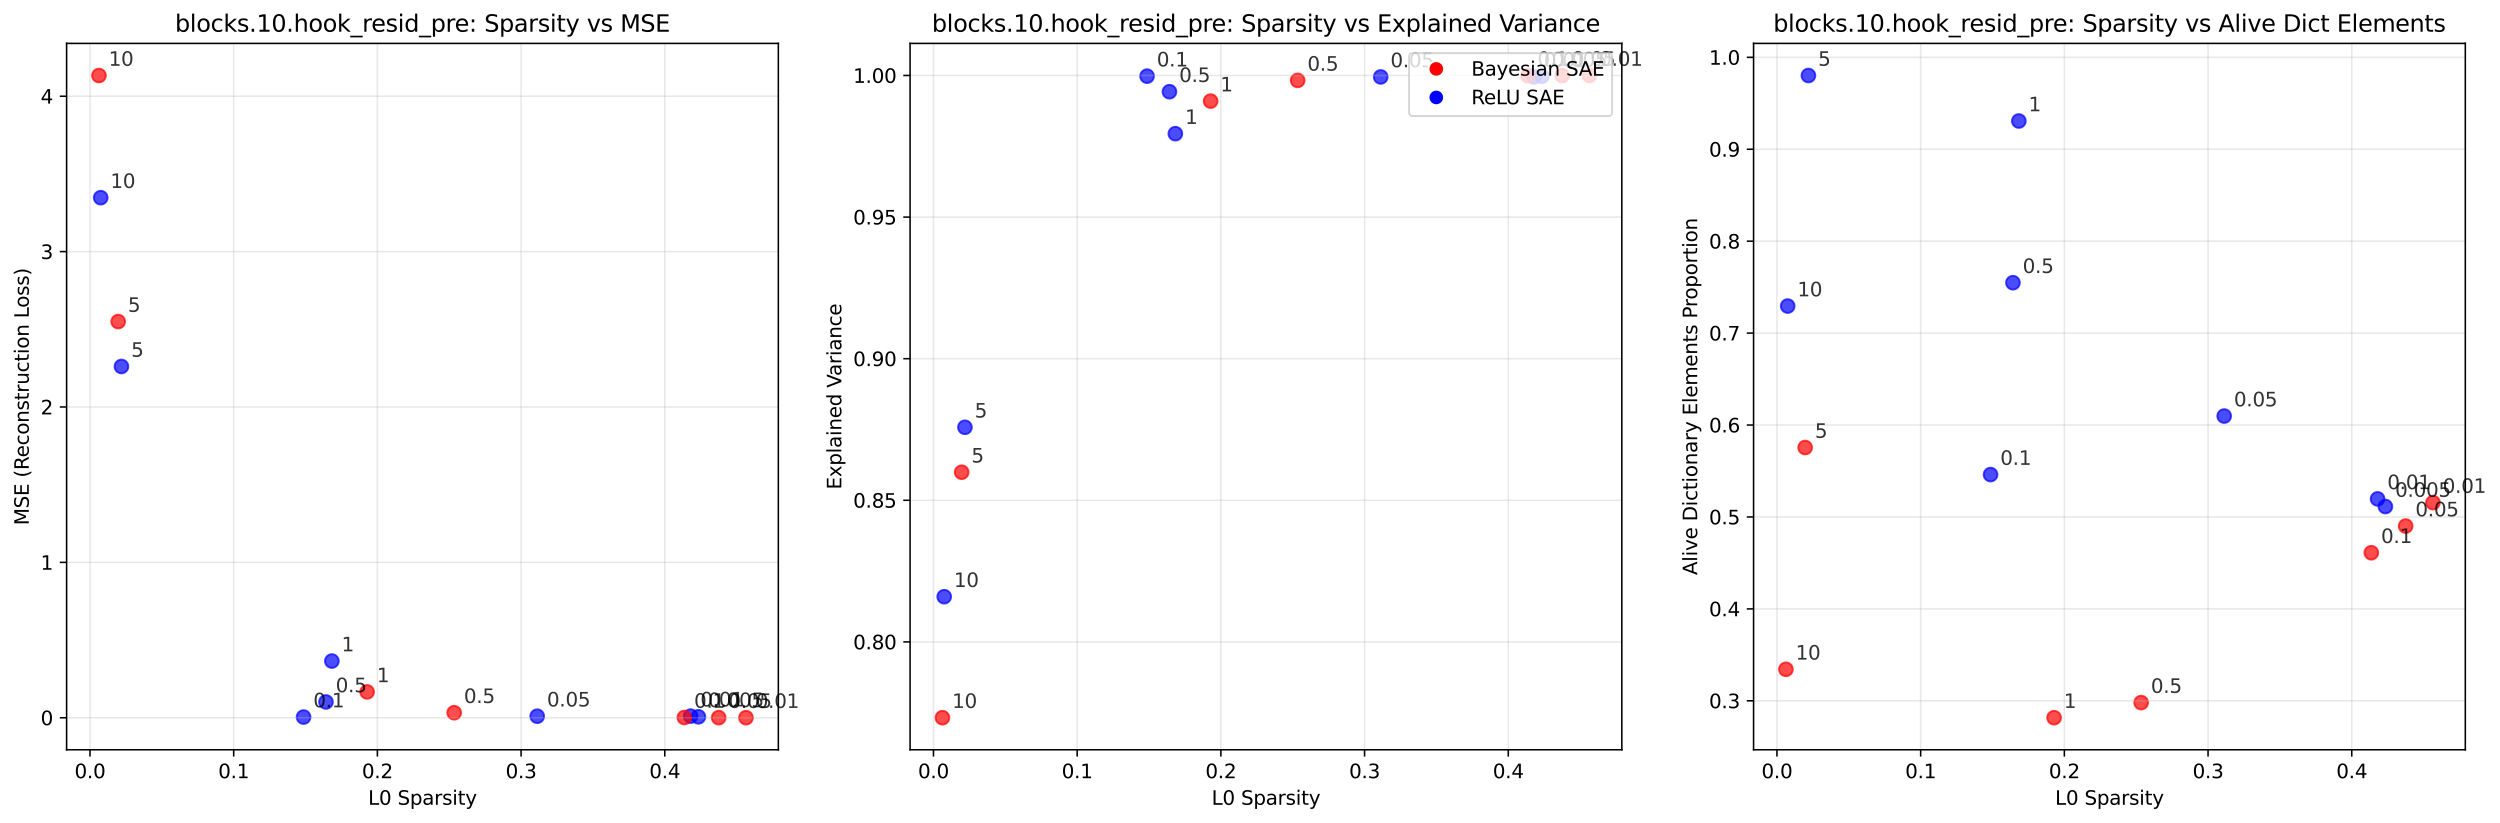 <?xml version="1.0" encoding="utf-8" standalone="no"?>
<!DOCTYPE svg PUBLIC "-//W3C//DTD SVG 1.1//EN"
  "http://www.w3.org/Graphics/SVG/1.1/DTD/svg11.dtd">
<svg xmlns:xlink="http://www.w3.org/1999/xlink" width="1285.291pt" height="423.034pt" viewBox="0 0 1285.291 423.034" xmlns="http://www.w3.org/2000/svg" version="1.1">
 <defs>
  <style type="text/css">*{stroke-linejoin: round; stroke-linecap: butt}</style>
 </defs>
 <g id="figure_1">
  <g id="patch_1">
   <path d="M 0 423.034 
L 1285.291 423.034 
L 1285.291 0 
L 0 0 
z
" style="fill: #ffffff"/>
  </g>
  <g id="axes_1">
   <g id="patch_2">
    <path d="M 34.241 385.478 
L 400.158 385.478 
L 400.158 22.318 
L 34.241 22.318 
z
" style="fill: #ffffff"/>
   </g>
   <g id="PathCollection_1">
    <defs>
     <path id="C0_0_eb4425ba44" d="M 0 3.536 
C 0.938 3.536 1.837 3.163 2.5 2.5 
C 3.163 1.837 3.536 0.938 3.536 -0 
C 3.536 -0.938 3.163 -1.837 2.5 -2.5 
C 1.837 -3.163 0.938 -3.536 0 -3.536 
C -0.938 -3.536 -1.837 -3.163 -2.5 -2.5 
C -3.163 -1.837 -3.536 -0.938 -3.536 0 
C -3.536 0.938 -3.163 1.837 -2.5 2.5 
C -1.837 3.163 -0.938 3.536 0 3.536 
z
"/>
    </defs>
    <g clip-path="url(#pb0109f2767)">
     <use xlink:href="#C0_0_eb4425ba44" x="60.76" y="165.324" style="fill: #ff0000; fill-opacity: 0.7; stroke: #ff0000; stroke-opacity: 0.7"/>
    </g>
    <g clip-path="url(#pb0109f2767)">
     <use xlink:href="#C0_0_eb4425ba44" x="233.505" y="366.424" style="fill: #ff0000; fill-opacity: 0.7; stroke: #ff0000; stroke-opacity: 0.7"/>
    </g>
    <g clip-path="url(#pb0109f2767)">
     <use xlink:href="#C0_0_eb4425ba44" x="369.481" y="368.949" style="fill: #ff0000; fill-opacity: 0.7; stroke: #ff0000; stroke-opacity: 0.7"/>
    </g>
    <g clip-path="url(#pb0109f2767)">
     <use xlink:href="#C0_0_eb4425ba44" x="51.782" y="101.625" style="fill: #0000ff; fill-opacity: 0.7; stroke: #0000ff; stroke-opacity: 0.7"/>
    </g>
    <g clip-path="url(#pb0109f2767)">
     <use xlink:href="#C0_0_eb4425ba44" x="170.62" y="339.856" style="fill: #0000ff; fill-opacity: 0.7; stroke: #0000ff; stroke-opacity: 0.7"/>
    </g>
    <g clip-path="url(#pb0109f2767)">
     <use xlink:href="#C0_0_eb4425ba44" x="156.072" y="368.645" style="fill: #0000ff; fill-opacity: 0.7; stroke: #0000ff; stroke-opacity: 0.7"/>
    </g>
    <g clip-path="url(#pb0109f2767)">
     <use xlink:href="#C0_0_eb4425ba44" x="355.053" y="368.172" style="fill: #0000ff; fill-opacity: 0.7; stroke: #0000ff; stroke-opacity: 0.7"/>
    </g>
    <g clip-path="url(#pb0109f2767)">
     <use xlink:href="#C0_0_eb4425ba44" x="276.195" y="368.215" style="fill: #0000ff; fill-opacity: 0.7; stroke: #0000ff; stroke-opacity: 0.7"/>
    </g>
    <g clip-path="url(#pb0109f2767)">
     <use xlink:href="#C0_0_eb4425ba44" x="167.588" y="360.88" style="fill: #0000ff; fill-opacity: 0.7; stroke: #0000ff; stroke-opacity: 0.7"/>
    </g>
    <g clip-path="url(#pb0109f2767)">
     <use xlink:href="#C0_0_eb4425ba44" x="62.437" y="188.415" style="fill: #0000ff; fill-opacity: 0.7; stroke: #0000ff; stroke-opacity: 0.7"/>
    </g>
    <g clip-path="url(#pb0109f2767)">
     <use xlink:href="#C0_0_eb4425ba44" x="359.074" y="368.519" style="fill: #0000ff; fill-opacity: 0.7; stroke: #0000ff; stroke-opacity: 0.7"/>
    </g>
    <g clip-path="url(#pb0109f2767)">
     <use xlink:href="#C0_0_eb4425ba44" x="351.83" y="368.878" style="fill: #ff0000; fill-opacity: 0.7; stroke: #ff0000; stroke-opacity: 0.7"/>
    </g>
    <g clip-path="url(#pb0109f2767)">
     <use xlink:href="#C0_0_eb4425ba44" x="50.873" y="38.825" style="fill: #ff0000; fill-opacity: 0.7; stroke: #ff0000; stroke-opacity: 0.7"/>
    </g>
    <g clip-path="url(#pb0109f2767)">
     <use xlink:href="#C0_0_eb4425ba44" x="188.742" y="355.723" style="fill: #ff0000; fill-opacity: 0.7; stroke: #ff0000; stroke-opacity: 0.7"/>
    </g>
    <g clip-path="url(#pb0109f2767)">
     <use xlink:href="#C0_0_eb4425ba44" x="383.526" y="368.971" style="fill: #ff0000; fill-opacity: 0.7; stroke: #ff0000; stroke-opacity: 0.7"/>
    </g>
   </g>
   <g id="matplotlib.axis_1">
    <g id="xtick_1">
     <g id="line2d_1">
      <path d="M 46.262 385.478 
L 46.262 22.318 
" clip-path="url(#pb0109f2767)" style="fill: none; stroke: #b0b0b0; stroke-opacity: 0.3; stroke-width: 0.8; stroke-linecap: square"/>
     </g>
     <g id="line2d_2">
      <defs>
       <path id="m16c1a5f823" d="M 0 0 
L 0 3.5 
" style="stroke: #000000; stroke-width: 0.8"/>
      </defs>
      <g>
       <use xlink:href="#m16c1a5f823" x="46.262" y="385.478" style="stroke: #000000; stroke-width: 0.8"/>
      </g>
     </g>
     <g id="text_1">
      <!-- 0.0 -->
      <g transform="translate(38.311 400.077) scale(0.1 -0.1)">
       <defs>
        <path id="DejaVuSans-30" d="M 2034 4250 
Q 1547 4250 1301 3770 
Q 1056 3291 1056 2328 
Q 1056 1369 1301 889 
Q 1547 409 2034 409 
Q 2525 409 2770 889 
Q 3016 1369 3016 2328 
Q 3016 3291 2770 3770 
Q 2525 4250 2034 4250 
z
M 2034 4750 
Q 2819 4750 3233 4129 
Q 3647 3509 3647 2328 
Q 3647 1150 3233 529 
Q 2819 -91 2034 -91 
Q 1250 -91 836 529 
Q 422 1150 422 2328 
Q 422 3509 836 4129 
Q 1250 4750 2034 4750 
z
" transform="scale(0.016)"/>
        <path id="DejaVuSans-2e" d="M 684 794 
L 1344 794 
L 1344 0 
L 684 0 
L 684 794 
z
" transform="scale(0.016)"/>
       </defs>
       <use xlink:href="#DejaVuSans-30"/>
       <use xlink:href="#DejaVuSans-2e" transform="translate(63.623 0)"/>
       <use xlink:href="#DejaVuSans-30" transform="translate(95.41 0)"/>
      </g>
     </g>
    </g>
    <g id="xtick_2">
     <g id="line2d_3">
      <path d="M 120.141 385.478 
L 120.141 22.318 
" clip-path="url(#pb0109f2767)" style="fill: none; stroke: #b0b0b0; stroke-opacity: 0.3; stroke-width: 0.8; stroke-linecap: square"/>
     </g>
     <g id="line2d_4">
      <g>
       <use xlink:href="#m16c1a5f823" x="120.141" y="385.478" style="stroke: #000000; stroke-width: 0.8"/>
      </g>
     </g>
     <g id="text_2">
      <!-- 0.1 -->
      <g transform="translate(112.19 400.077) scale(0.1 -0.1)">
       <defs>
        <path id="DejaVuSans-31" d="M 794 531 
L 1825 531 
L 1825 4091 
L 703 3866 
L 703 4441 
L 1819 4666 
L 2450 4666 
L 2450 531 
L 3481 531 
L 3481 0 
L 794 0 
L 794 531 
z
" transform="scale(0.016)"/>
       </defs>
       <use xlink:href="#DejaVuSans-30"/>
       <use xlink:href="#DejaVuSans-2e" transform="translate(63.623 0)"/>
       <use xlink:href="#DejaVuSans-31" transform="translate(95.41 0)"/>
      </g>
     </g>
    </g>
    <g id="xtick_3">
     <g id="line2d_5">
      <path d="M 194.02 385.478 
L 194.02 22.318 
" clip-path="url(#pb0109f2767)" style="fill: none; stroke: #b0b0b0; stroke-opacity: 0.3; stroke-width: 0.8; stroke-linecap: square"/>
     </g>
     <g id="line2d_6">
      <g>
       <use xlink:href="#m16c1a5f823" x="194.02" y="385.478" style="stroke: #000000; stroke-width: 0.8"/>
      </g>
     </g>
     <g id="text_3">
      <!-- 0.2 -->
      <g transform="translate(186.069 400.077) scale(0.1 -0.1)">
       <defs>
        <path id="DejaVuSans-32" d="M 1228 531 
L 3431 531 
L 3431 0 
L 469 0 
L 469 531 
Q 828 903 1448 1529 
Q 2069 2156 2228 2338 
Q 2531 2678 2651 2914 
Q 2772 3150 2772 3378 
Q 2772 3750 2511 3984 
Q 2250 4219 1831 4219 
Q 1534 4219 1204 4116 
Q 875 4013 500 3803 
L 500 4441 
Q 881 4594 1212 4672 
Q 1544 4750 1819 4750 
Q 2544 4750 2975 4387 
Q 3406 4025 3406 3419 
Q 3406 3131 3298 2873 
Q 3191 2616 2906 2266 
Q 2828 2175 2409 1742 
Q 1991 1309 1228 531 
z
" transform="scale(0.016)"/>
       </defs>
       <use xlink:href="#DejaVuSans-30"/>
       <use xlink:href="#DejaVuSans-2e" transform="translate(63.623 0)"/>
       <use xlink:href="#DejaVuSans-32" transform="translate(95.41 0)"/>
      </g>
     </g>
    </g>
    <g id="xtick_4">
     <g id="line2d_7">
      <path d="M 267.899 385.478 
L 267.899 22.318 
" clip-path="url(#pb0109f2767)" style="fill: none; stroke: #b0b0b0; stroke-opacity: 0.3; stroke-width: 0.8; stroke-linecap: square"/>
     </g>
     <g id="line2d_8">
      <g>
       <use xlink:href="#m16c1a5f823" x="267.899" y="385.478" style="stroke: #000000; stroke-width: 0.8"/>
      </g>
     </g>
     <g id="text_4">
      <!-- 0.3 -->
      <g transform="translate(259.948 400.077) scale(0.1 -0.1)">
       <defs>
        <path id="DejaVuSans-33" d="M 2597 2516 
Q 3050 2419 3304 2112 
Q 3559 1806 3559 1356 
Q 3559 666 3084 287 
Q 2609 -91 1734 -91 
Q 1441 -91 1130 -33 
Q 819 25 488 141 
L 488 750 
Q 750 597 1062 519 
Q 1375 441 1716 441 
Q 2309 441 2620 675 
Q 2931 909 2931 1356 
Q 2931 1769 2642 2001 
Q 2353 2234 1838 2234 
L 1294 2234 
L 1294 2753 
L 1863 2753 
Q 2328 2753 2575 2939 
Q 2822 3125 2822 3475 
Q 2822 3834 2567 4026 
Q 2313 4219 1838 4219 
Q 1578 4219 1281 4162 
Q 984 4106 628 3988 
L 628 4550 
Q 988 4650 1302 4700 
Q 1616 4750 1894 4750 
Q 2613 4750 3031 4423 
Q 3450 4097 3450 3541 
Q 3450 3153 3228 2886 
Q 3006 2619 2597 2516 
z
" transform="scale(0.016)"/>
       </defs>
       <use xlink:href="#DejaVuSans-30"/>
       <use xlink:href="#DejaVuSans-2e" transform="translate(63.623 0)"/>
       <use xlink:href="#DejaVuSans-33" transform="translate(95.41 0)"/>
      </g>
     </g>
    </g>
    <g id="xtick_5">
     <g id="line2d_9">
      <path d="M 341.778 385.478 
L 341.778 22.318 
" clip-path="url(#pb0109f2767)" style="fill: none; stroke: #b0b0b0; stroke-opacity: 0.3; stroke-width: 0.8; stroke-linecap: square"/>
     </g>
     <g id="line2d_10">
      <g>
       <use xlink:href="#m16c1a5f823" x="341.778" y="385.478" style="stroke: #000000; stroke-width: 0.8"/>
      </g>
     </g>
     <g id="text_5">
      <!-- 0.4 -->
      <g transform="translate(333.826 400.077) scale(0.1 -0.1)">
       <defs>
        <path id="DejaVuSans-34" d="M 2419 4116 
L 825 1625 
L 2419 1625 
L 2419 4116 
z
M 2253 4666 
L 3047 4666 
L 3047 1625 
L 3713 1625 
L 3713 1100 
L 3047 1100 
L 3047 0 
L 2419 0 
L 2419 1100 
L 313 1100 
L 313 1709 
L 2253 4666 
z
" transform="scale(0.016)"/>
       </defs>
       <use xlink:href="#DejaVuSans-30"/>
       <use xlink:href="#DejaVuSans-2e" transform="translate(63.623 0)"/>
       <use xlink:href="#DejaVuSans-34" transform="translate(95.41 0)"/>
      </g>
     </g>
    </g>
    <g id="text_6">
     <!-- L0 Sparsity -->
     <g transform="translate(189.262 413.755) scale(0.1 -0.1)">
      <defs>
       <path id="DejaVuSans-4c" d="M 628 4666 
L 1259 4666 
L 1259 531 
L 3531 531 
L 3531 0 
L 628 0 
L 628 4666 
z
" transform="scale(0.016)"/>
       <path id="DejaVuSans-20" transform="scale(0.016)"/>
       <path id="DejaVuSans-53" d="M 3425 4513 
L 3425 3897 
Q 3066 4069 2747 4153 
Q 2428 4238 2131 4238 
Q 1616 4238 1336 4038 
Q 1056 3838 1056 3469 
Q 1056 3159 1242 3001 
Q 1428 2844 1947 2747 
L 2328 2669 
Q 3034 2534 3370 2195 
Q 3706 1856 3706 1288 
Q 3706 609 3251 259 
Q 2797 -91 1919 -91 
Q 1588 -91 1214 -16 
Q 841 59 441 206 
L 441 856 
Q 825 641 1194 531 
Q 1563 422 1919 422 
Q 2459 422 2753 634 
Q 3047 847 3047 1241 
Q 3047 1584 2836 1778 
Q 2625 1972 2144 2069 
L 1759 2144 
Q 1053 2284 737 2584 
Q 422 2884 422 3419 
Q 422 4038 858 4394 
Q 1294 4750 2059 4750 
Q 2388 4750 2728 4690 
Q 3069 4631 3425 4513 
z
" transform="scale(0.016)"/>
       <path id="DejaVuSans-70" d="M 1159 525 
L 1159 -1331 
L 581 -1331 
L 581 3500 
L 1159 3500 
L 1159 2969 
Q 1341 3281 1617 3432 
Q 1894 3584 2278 3584 
Q 2916 3584 3314 3078 
Q 3713 2572 3713 1747 
Q 3713 922 3314 415 
Q 2916 -91 2278 -91 
Q 1894 -91 1617 61 
Q 1341 213 1159 525 
z
M 3116 1747 
Q 3116 2381 2855 2742 
Q 2594 3103 2138 3103 
Q 1681 3103 1420 2742 
Q 1159 2381 1159 1747 
Q 1159 1113 1420 752 
Q 1681 391 2138 391 
Q 2594 391 2855 752 
Q 3116 1113 3116 1747 
z
" transform="scale(0.016)"/>
       <path id="DejaVuSans-61" d="M 2194 1759 
Q 1497 1759 1228 1600 
Q 959 1441 959 1056 
Q 959 750 1161 570 
Q 1363 391 1709 391 
Q 2188 391 2477 730 
Q 2766 1069 2766 1631 
L 2766 1759 
L 2194 1759 
z
M 3341 1997 
L 3341 0 
L 2766 0 
L 2766 531 
Q 2569 213 2275 61 
Q 1981 -91 1556 -91 
Q 1019 -91 701 211 
Q 384 513 384 1019 
Q 384 1609 779 1909 
Q 1175 2209 1959 2209 
L 2766 2209 
L 2766 2266 
Q 2766 2663 2505 2880 
Q 2244 3097 1772 3097 
Q 1472 3097 1187 3025 
Q 903 2953 641 2809 
L 641 3341 
Q 956 3463 1253 3523 
Q 1550 3584 1831 3584 
Q 2591 3584 2966 3190 
Q 3341 2797 3341 1997 
z
" transform="scale(0.016)"/>
       <path id="DejaVuSans-72" d="M 2631 2963 
Q 2534 3019 2420 3045 
Q 2306 3072 2169 3072 
Q 1681 3072 1420 2755 
Q 1159 2438 1159 1844 
L 1159 0 
L 581 0 
L 581 3500 
L 1159 3500 
L 1159 2956 
Q 1341 3275 1631 3429 
Q 1922 3584 2338 3584 
Q 2397 3584 2469 3576 
Q 2541 3569 2628 3553 
L 2631 2963 
z
" transform="scale(0.016)"/>
       <path id="DejaVuSans-73" d="M 2834 3397 
L 2834 2853 
Q 2591 2978 2328 3040 
Q 2066 3103 1784 3103 
Q 1356 3103 1142 2972 
Q 928 2841 928 2578 
Q 928 2378 1081 2264 
Q 1234 2150 1697 2047 
L 1894 2003 
Q 2506 1872 2764 1633 
Q 3022 1394 3022 966 
Q 3022 478 2636 193 
Q 2250 -91 1575 -91 
Q 1294 -91 989 -36 
Q 684 19 347 128 
L 347 722 
Q 666 556 975 473 
Q 1284 391 1588 391 
Q 1994 391 2212 530 
Q 2431 669 2431 922 
Q 2431 1156 2273 1281 
Q 2116 1406 1581 1522 
L 1381 1569 
Q 847 1681 609 1914 
Q 372 2147 372 2553 
Q 372 3047 722 3315 
Q 1072 3584 1716 3584 
Q 2034 3584 2315 3537 
Q 2597 3491 2834 3397 
z
" transform="scale(0.016)"/>
       <path id="DejaVuSans-69" d="M 603 3500 
L 1178 3500 
L 1178 0 
L 603 0 
L 603 3500 
z
M 603 4863 
L 1178 4863 
L 1178 4134 
L 603 4134 
L 603 4863 
z
" transform="scale(0.016)"/>
       <path id="DejaVuSans-74" d="M 1172 4494 
L 1172 3500 
L 2356 3500 
L 2356 3053 
L 1172 3053 
L 1172 1153 
Q 1172 725 1289 603 
Q 1406 481 1766 481 
L 2356 481 
L 2356 0 
L 1766 0 
Q 1100 0 847 248 
Q 594 497 594 1153 
L 594 3053 
L 172 3053 
L 172 3500 
L 594 3500 
L 594 4494 
L 1172 4494 
z
" transform="scale(0.016)"/>
       <path id="DejaVuSans-79" d="M 2059 -325 
Q 1816 -950 1584 -1140 
Q 1353 -1331 966 -1331 
L 506 -1331 
L 506 -850 
L 844 -850 
Q 1081 -850 1212 -737 
Q 1344 -625 1503 -206 
L 1606 56 
L 191 3500 
L 800 3500 
L 1894 763 
L 2988 3500 
L 3597 3500 
L 2059 -325 
z
" transform="scale(0.016)"/>
      </defs>
      <use xlink:href="#DejaVuSans-4c"/>
      <use xlink:href="#DejaVuSans-30" transform="translate(55.713 0)"/>
      <use xlink:href="#DejaVuSans-20" transform="translate(119.336 0)"/>
      <use xlink:href="#DejaVuSans-53" transform="translate(151.123 0)"/>
      <use xlink:href="#DejaVuSans-70" transform="translate(214.6 0)"/>
      <use xlink:href="#DejaVuSans-61" transform="translate(278.076 0)"/>
      <use xlink:href="#DejaVuSans-72" transform="translate(339.355 0)"/>
      <use xlink:href="#DejaVuSans-73" transform="translate(380.469 0)"/>
      <use xlink:href="#DejaVuSans-69" transform="translate(432.568 0)"/>
      <use xlink:href="#DejaVuSans-74" transform="translate(460.352 0)"/>
      <use xlink:href="#DejaVuSans-79" transform="translate(499.561 0)"/>
     </g>
    </g>
   </g>
   <g id="matplotlib.axis_2">
    <g id="ytick_1">
     <g id="line2d_11">
      <path d="M 34.241 369.012 
L 400.158 369.012 
" clip-path="url(#pb0109f2767)" style="fill: none; stroke: #b0b0b0; stroke-opacity: 0.3; stroke-width: 0.8; stroke-linecap: square"/>
     </g>
     <g id="line2d_12">
      <defs>
       <path id="m973220fc39" d="M 0 0 
L -3.5 0 
" style="stroke: #000000; stroke-width: 0.8"/>
      </defs>
      <g>
       <use xlink:href="#m973220fc39" x="34.241" y="369.012" style="stroke: #000000; stroke-width: 0.8"/>
      </g>
     </g>
     <g id="text_7">
      <!-- 0 -->
      <g transform="translate(20.878 372.812) scale(0.1 -0.1)">
       <use xlink:href="#DejaVuSans-30"/>
      </g>
     </g>
    </g>
    <g id="ytick_2">
     <g id="line2d_13">
      <path d="M 34.241 289.126 
L 400.158 289.126 
" clip-path="url(#pb0109f2767)" style="fill: none; stroke: #b0b0b0; stroke-opacity: 0.3; stroke-width: 0.8; stroke-linecap: square"/>
     </g>
     <g id="line2d_14">
      <g>
       <use xlink:href="#m973220fc39" x="34.241" y="289.126" style="stroke: #000000; stroke-width: 0.8"/>
      </g>
     </g>
     <g id="text_8">
      <!-- 1 -->
      <g transform="translate(20.878 292.925) scale(0.1 -0.1)">
       <use xlink:href="#DejaVuSans-31"/>
      </g>
     </g>
    </g>
    <g id="ytick_3">
     <g id="line2d_15">
      <path d="M 34.241 209.24 
L 400.158 209.24 
" clip-path="url(#pb0109f2767)" style="fill: none; stroke: #b0b0b0; stroke-opacity: 0.3; stroke-width: 0.8; stroke-linecap: square"/>
     </g>
     <g id="line2d_16">
      <g>
       <use xlink:href="#m973220fc39" x="34.241" y="209.24" style="stroke: #000000; stroke-width: 0.8"/>
      </g>
     </g>
     <g id="text_9">
      <!-- 2 -->
      <g transform="translate(20.878 213.039) scale(0.1 -0.1)">
       <use xlink:href="#DejaVuSans-32"/>
      </g>
     </g>
    </g>
    <g id="ytick_4">
     <g id="line2d_17">
      <path d="M 34.241 129.353 
L 400.158 129.353 
" clip-path="url(#pb0109f2767)" style="fill: none; stroke: #b0b0b0; stroke-opacity: 0.3; stroke-width: 0.8; stroke-linecap: square"/>
     </g>
     <g id="line2d_18">
      <g>
       <use xlink:href="#m973220fc39" x="34.241" y="129.353" style="stroke: #000000; stroke-width: 0.8"/>
      </g>
     </g>
     <g id="text_10">
      <!-- 3 -->
      <g transform="translate(20.878 133.153) scale(0.1 -0.1)">
       <use xlink:href="#DejaVuSans-33"/>
      </g>
     </g>
    </g>
    <g id="ytick_5">
     <g id="line2d_19">
      <path d="M 34.241 49.467 
L 400.158 49.467 
" clip-path="url(#pb0109f2767)" style="fill: none; stroke: #b0b0b0; stroke-opacity: 0.3; stroke-width: 0.8; stroke-linecap: square"/>
     </g>
     <g id="line2d_20">
      <g>
       <use xlink:href="#m973220fc39" x="34.241" y="49.467" style="stroke: #000000; stroke-width: 0.8"/>
      </g>
     </g>
     <g id="text_11">
      <!-- 4 -->
      <g transform="translate(20.878 53.266) scale(0.1 -0.1)">
       <use xlink:href="#DejaVuSans-34"/>
      </g>
     </g>
    </g>
    <g id="text_12">
     <!-- MSE (Reconstruction Loss) -->
     <g transform="translate(14.798 270.011) rotate(-90) scale(0.1 -0.1)">
      <defs>
       <path id="DejaVuSans-4d" d="M 628 4666 
L 1569 4666 
L 2759 1491 
L 3956 4666 
L 4897 4666 
L 4897 0 
L 4281 0 
L 4281 4097 
L 3078 897 
L 2444 897 
L 1241 4097 
L 1241 0 
L 628 0 
L 628 4666 
z
" transform="scale(0.016)"/>
       <path id="DejaVuSans-45" d="M 628 4666 
L 3578 4666 
L 3578 4134 
L 1259 4134 
L 1259 2753 
L 3481 2753 
L 3481 2222 
L 1259 2222 
L 1259 531 
L 3634 531 
L 3634 0 
L 628 0 
L 628 4666 
z
" transform="scale(0.016)"/>
       <path id="DejaVuSans-28" d="M 1984 4856 
Q 1566 4138 1362 3434 
Q 1159 2731 1159 2009 
Q 1159 1288 1364 580 
Q 1569 -128 1984 -844 
L 1484 -844 
Q 1016 -109 783 600 
Q 550 1309 550 2009 
Q 550 2706 781 3412 
Q 1013 4119 1484 4856 
L 1984 4856 
z
" transform="scale(0.016)"/>
       <path id="DejaVuSans-52" d="M 2841 2188 
Q 3044 2119 3236 1894 
Q 3428 1669 3622 1275 
L 4263 0 
L 3584 0 
L 2988 1197 
Q 2756 1666 2539 1819 
Q 2322 1972 1947 1972 
L 1259 1972 
L 1259 0 
L 628 0 
L 628 4666 
L 2053 4666 
Q 2853 4666 3247 4331 
Q 3641 3997 3641 3322 
Q 3641 2881 3436 2590 
Q 3231 2300 2841 2188 
z
M 1259 4147 
L 1259 2491 
L 2053 2491 
Q 2509 2491 2742 2702 
Q 2975 2913 2975 3322 
Q 2975 3731 2742 3939 
Q 2509 4147 2053 4147 
L 1259 4147 
z
" transform="scale(0.016)"/>
       <path id="DejaVuSans-65" d="M 3597 1894 
L 3597 1613 
L 953 1613 
Q 991 1019 1311 708 
Q 1631 397 2203 397 
Q 2534 397 2845 478 
Q 3156 559 3463 722 
L 3463 178 
Q 3153 47 2828 -22 
Q 2503 -91 2169 -91 
Q 1331 -91 842 396 
Q 353 884 353 1716 
Q 353 2575 817 3079 
Q 1281 3584 2069 3584 
Q 2775 3584 3186 3129 
Q 3597 2675 3597 1894 
z
M 3022 2063 
Q 3016 2534 2758 2815 
Q 2500 3097 2075 3097 
Q 1594 3097 1305 2825 
Q 1016 2553 972 2059 
L 3022 2063 
z
" transform="scale(0.016)"/>
       <path id="DejaVuSans-63" d="M 3122 3366 
L 3122 2828 
Q 2878 2963 2633 3030 
Q 2388 3097 2138 3097 
Q 1578 3097 1268 2742 
Q 959 2388 959 1747 
Q 959 1106 1268 751 
Q 1578 397 2138 397 
Q 2388 397 2633 464 
Q 2878 531 3122 666 
L 3122 134 
Q 2881 22 2623 -34 
Q 2366 -91 2075 -91 
Q 1284 -91 818 406 
Q 353 903 353 1747 
Q 353 2603 823 3093 
Q 1294 3584 2113 3584 
Q 2378 3584 2631 3529 
Q 2884 3475 3122 3366 
z
" transform="scale(0.016)"/>
       <path id="DejaVuSans-6f" d="M 1959 3097 
Q 1497 3097 1228 2736 
Q 959 2375 959 1747 
Q 959 1119 1226 758 
Q 1494 397 1959 397 
Q 2419 397 2687 759 
Q 2956 1122 2956 1747 
Q 2956 2369 2687 2733 
Q 2419 3097 1959 3097 
z
M 1959 3584 
Q 2709 3584 3137 3096 
Q 3566 2609 3566 1747 
Q 3566 888 3137 398 
Q 2709 -91 1959 -91 
Q 1206 -91 779 398 
Q 353 888 353 1747 
Q 353 2609 779 3096 
Q 1206 3584 1959 3584 
z
" transform="scale(0.016)"/>
       <path id="DejaVuSans-6e" d="M 3513 2113 
L 3513 0 
L 2938 0 
L 2938 2094 
Q 2938 2591 2744 2837 
Q 2550 3084 2163 3084 
Q 1697 3084 1428 2787 
Q 1159 2491 1159 1978 
L 1159 0 
L 581 0 
L 581 3500 
L 1159 3500 
L 1159 2956 
Q 1366 3272 1645 3428 
Q 1925 3584 2291 3584 
Q 2894 3584 3203 3211 
Q 3513 2838 3513 2113 
z
" transform="scale(0.016)"/>
       <path id="DejaVuSans-75" d="M 544 1381 
L 544 3500 
L 1119 3500 
L 1119 1403 
Q 1119 906 1312 657 
Q 1506 409 1894 409 
Q 2359 409 2629 706 
Q 2900 1003 2900 1516 
L 2900 3500 
L 3475 3500 
L 3475 0 
L 2900 0 
L 2900 538 
Q 2691 219 2414 64 
Q 2138 -91 1772 -91 
Q 1169 -91 856 284 
Q 544 659 544 1381 
z
M 1991 3584 
L 1991 3584 
z
" transform="scale(0.016)"/>
       <path id="DejaVuSans-29" d="M 513 4856 
L 1013 4856 
Q 1481 4119 1714 3412 
Q 1947 2706 1947 2009 
Q 1947 1309 1714 600 
Q 1481 -109 1013 -844 
L 513 -844 
Q 928 -128 1133 580 
Q 1338 1288 1338 2009 
Q 1338 2731 1133 3434 
Q 928 4138 513 4856 
z
" transform="scale(0.016)"/>
      </defs>
      <use xlink:href="#DejaVuSans-4d"/>
      <use xlink:href="#DejaVuSans-53" transform="translate(86.279 0)"/>
      <use xlink:href="#DejaVuSans-45" transform="translate(149.756 0)"/>
      <use xlink:href="#DejaVuSans-20" transform="translate(212.939 0)"/>
      <use xlink:href="#DejaVuSans-28" transform="translate(244.727 0)"/>
      <use xlink:href="#DejaVuSans-52" transform="translate(283.74 0)"/>
      <use xlink:href="#DejaVuSans-65" transform="translate(348.723 0)"/>
      <use xlink:href="#DejaVuSans-63" transform="translate(410.246 0)"/>
      <use xlink:href="#DejaVuSans-6f" transform="translate(465.227 0)"/>
      <use xlink:href="#DejaVuSans-6e" transform="translate(526.408 0)"/>
      <use xlink:href="#DejaVuSans-73" transform="translate(589.787 0)"/>
      <use xlink:href="#DejaVuSans-74" transform="translate(641.887 0)"/>
      <use xlink:href="#DejaVuSans-72" transform="translate(681.096 0)"/>
      <use xlink:href="#DejaVuSans-75" transform="translate(722.209 0)"/>
      <use xlink:href="#DejaVuSans-63" transform="translate(785.588 0)"/>
      <use xlink:href="#DejaVuSans-74" transform="translate(840.568 0)"/>
      <use xlink:href="#DejaVuSans-69" transform="translate(879.777 0)"/>
      <use xlink:href="#DejaVuSans-6f" transform="translate(907.561 0)"/>
      <use xlink:href="#DejaVuSans-6e" transform="translate(968.742 0)"/>
      <use xlink:href="#DejaVuSans-20" transform="translate(1032.121 0)"/>
      <use xlink:href="#DejaVuSans-4c" transform="translate(1063.908 0)"/>
      <use xlink:href="#DejaVuSans-6f" transform="translate(1117.871 0)"/>
      <use xlink:href="#DejaVuSans-73" transform="translate(1179.053 0)"/>
      <use xlink:href="#DejaVuSans-73" transform="translate(1231.152 0)"/>
      <use xlink:href="#DejaVuSans-29" transform="translate(1283.252 0)"/>
     </g>
    </g>
   </g>
   <g id="patch_3">
    <path d="M 34.241 385.478 
L 34.241 22.318 
" style="fill: none; stroke: #000000; stroke-width: 0.8; stroke-linejoin: miter; stroke-linecap: square"/>
   </g>
   <g id="patch_4">
    <path d="M 400.158 385.478 
L 400.158 22.318 
" style="fill: none; stroke: #000000; stroke-width: 0.8; stroke-linejoin: miter; stroke-linecap: square"/>
   </g>
   <g id="patch_5">
    <path d="M 34.241 385.478 
L 400.158 385.478 
" style="fill: none; stroke: #000000; stroke-width: 0.8; stroke-linejoin: miter; stroke-linecap: square"/>
   </g>
   <g id="patch_6">
    <path d="M 34.241 22.318 
L 400.158 22.318 
" style="fill: none; stroke: #000000; stroke-width: 0.8; stroke-linejoin: miter; stroke-linecap: square"/>
   </g>
   <g id="text_13">
    <!-- 5 -->
    <g style="opacity: 0.8" transform="translate(65.76 160.324) scale(0.1 -0.1)">
     <defs>
      <path id="DejaVuSans-35" d="M 691 4666 
L 3169 4666 
L 3169 4134 
L 1269 4134 
L 1269 2991 
Q 1406 3038 1543 3061 
Q 1681 3084 1819 3084 
Q 2600 3084 3056 2656 
Q 3513 2228 3513 1497 
Q 3513 744 3044 326 
Q 2575 -91 1722 -91 
Q 1428 -91 1123 -41 
Q 819 9 494 109 
L 494 744 
Q 775 591 1075 516 
Q 1375 441 1709 441 
Q 2250 441 2565 725 
Q 2881 1009 2881 1497 
Q 2881 1984 2565 2268 
Q 2250 2553 1709 2553 
Q 1456 2553 1204 2497 
Q 953 2441 691 2322 
L 691 4666 
z
" transform="scale(0.016)"/>
     </defs>
     <use xlink:href="#DejaVuSans-35"/>
    </g>
   </g>
   <g id="text_14">
    <!-- 0.5 -->
    <g style="opacity: 0.8" transform="translate(238.505 361.424) scale(0.1 -0.1)">
     <use xlink:href="#DejaVuSans-30"/>
     <use xlink:href="#DejaVuSans-2e" transform="translate(63.623 0)"/>
     <use xlink:href="#DejaVuSans-35" transform="translate(95.41 0)"/>
    </g>
   </g>
   <g id="text_15">
    <!-- 0.05 -->
    <g style="opacity: 0.8" transform="translate(374.481 363.949) scale(0.1 -0.1)">
     <use xlink:href="#DejaVuSans-30"/>
     <use xlink:href="#DejaVuSans-2e" transform="translate(63.623 0)"/>
     <use xlink:href="#DejaVuSans-30" transform="translate(95.41 0)"/>
     <use xlink:href="#DejaVuSans-35" transform="translate(159.033 0)"/>
    </g>
   </g>
   <g id="text_16">
    <!-- 10 -->
    <g style="opacity: 0.8" transform="translate(56.782 96.625) scale(0.1 -0.1)">
     <use xlink:href="#DejaVuSans-31"/>
     <use xlink:href="#DejaVuSans-30" transform="translate(63.623 0)"/>
    </g>
   </g>
   <g id="text_17">
    <!-- 1 -->
    <g style="opacity: 0.8" transform="translate(175.62 334.856) scale(0.1 -0.1)">
     <use xlink:href="#DejaVuSans-31"/>
    </g>
   </g>
   <g id="text_18">
    <!-- 0.1 -->
    <g style="opacity: 0.8" transform="translate(161.072 363.645) scale(0.1 -0.1)">
     <use xlink:href="#DejaVuSans-30"/>
     <use xlink:href="#DejaVuSans-2e" transform="translate(63.623 0)"/>
     <use xlink:href="#DejaVuSans-31" transform="translate(95.41 0)"/>
    </g>
   </g>
   <g id="text_19">
    <!-- 0.01 -->
    <g style="opacity: 0.8" transform="translate(360.053 363.172) scale(0.1 -0.1)">
     <use xlink:href="#DejaVuSans-30"/>
     <use xlink:href="#DejaVuSans-2e" transform="translate(63.623 0)"/>
     <use xlink:href="#DejaVuSans-30" transform="translate(95.41 0)"/>
     <use xlink:href="#DejaVuSans-31" transform="translate(159.033 0)"/>
    </g>
   </g>
   <g id="text_20">
    <!-- 0.05 -->
    <g style="opacity: 0.8" transform="translate(281.195 363.215) scale(0.1 -0.1)">
     <use xlink:href="#DejaVuSans-30"/>
     <use xlink:href="#DejaVuSans-2e" transform="translate(63.623 0)"/>
     <use xlink:href="#DejaVuSans-30" transform="translate(95.41 0)"/>
     <use xlink:href="#DejaVuSans-35" transform="translate(159.033 0)"/>
    </g>
   </g>
   <g id="text_21">
    <!-- 0.5 -->
    <g style="opacity: 0.8" transform="translate(172.588 355.88) scale(0.1 -0.1)">
     <use xlink:href="#DejaVuSans-30"/>
     <use xlink:href="#DejaVuSans-2e" transform="translate(63.623 0)"/>
     <use xlink:href="#DejaVuSans-35" transform="translate(95.41 0)"/>
    </g>
   </g>
   <g id="text_22">
    <!-- 5 -->
    <g style="opacity: 0.8" transform="translate(67.437 183.415) scale(0.1 -0.1)">
     <use xlink:href="#DejaVuSans-35"/>
    </g>
   </g>
   <g id="text_23">
    <!-- 0.005 -->
    <g style="opacity: 0.8" transform="translate(364.074 363.519) scale(0.1 -0.1)">
     <use xlink:href="#DejaVuSans-30"/>
     <use xlink:href="#DejaVuSans-2e" transform="translate(63.623 0)"/>
     <use xlink:href="#DejaVuSans-30" transform="translate(95.41 0)"/>
     <use xlink:href="#DejaVuSans-30" transform="translate(159.033 0)"/>
     <use xlink:href="#DejaVuSans-35" transform="translate(222.656 0)"/>
    </g>
   </g>
   <g id="text_24">
    <!-- 0.1 -->
    <g style="opacity: 0.8" transform="translate(356.83 363.878) scale(0.1 -0.1)">
     <use xlink:href="#DejaVuSans-30"/>
     <use xlink:href="#DejaVuSans-2e" transform="translate(63.623 0)"/>
     <use xlink:href="#DejaVuSans-31" transform="translate(95.41 0)"/>
    </g>
   </g>
   <g id="text_25">
    <!-- 10 -->
    <g style="opacity: 0.8" transform="translate(55.873 33.825) scale(0.1 -0.1)">
     <use xlink:href="#DejaVuSans-31"/>
     <use xlink:href="#DejaVuSans-30" transform="translate(63.623 0)"/>
    </g>
   </g>
   <g id="text_26">
    <!-- 1 -->
    <g style="opacity: 0.8" transform="translate(193.742 350.723) scale(0.1 -0.1)">
     <use xlink:href="#DejaVuSans-31"/>
    </g>
   </g>
   <g id="text_27">
    <!-- 0.01 -->
    <g style="opacity: 0.8" transform="translate(388.526 363.971) scale(0.1 -0.1)">
     <use xlink:href="#DejaVuSans-30"/>
     <use xlink:href="#DejaVuSans-2e" transform="translate(63.623 0)"/>
     <use xlink:href="#DejaVuSans-30" transform="translate(95.41 0)"/>
     <use xlink:href="#DejaVuSans-31" transform="translate(159.033 0)"/>
    </g>
   </g>
   <g id="text_28">
    <!-- blocks.10.hook_resid_pre: Sparsity vs MSE -->
    <g transform="translate(89.974 16.318) scale(0.12 -0.12)">
     <defs>
      <path id="DejaVuSans-62" d="M 3116 1747 
Q 3116 2381 2855 2742 
Q 2594 3103 2138 3103 
Q 1681 3103 1420 2742 
Q 1159 2381 1159 1747 
Q 1159 1113 1420 752 
Q 1681 391 2138 391 
Q 2594 391 2855 752 
Q 3116 1113 3116 1747 
z
M 1159 2969 
Q 1341 3281 1617 3432 
Q 1894 3584 2278 3584 
Q 2916 3584 3314 3078 
Q 3713 2572 3713 1747 
Q 3713 922 3314 415 
Q 2916 -91 2278 -91 
Q 1894 -91 1617 61 
Q 1341 213 1159 525 
L 1159 0 
L 581 0 
L 581 4863 
L 1159 4863 
L 1159 2969 
z
" transform="scale(0.016)"/>
      <path id="DejaVuSans-6c" d="M 603 4863 
L 1178 4863 
L 1178 0 
L 603 0 
L 603 4863 
z
" transform="scale(0.016)"/>
      <path id="DejaVuSans-6b" d="M 581 4863 
L 1159 4863 
L 1159 1991 
L 2875 3500 
L 3609 3500 
L 1753 1863 
L 3688 0 
L 2938 0 
L 1159 1709 
L 1159 0 
L 581 0 
L 581 4863 
z
" transform="scale(0.016)"/>
      <path id="DejaVuSans-68" d="M 3513 2113 
L 3513 0 
L 2938 0 
L 2938 2094 
Q 2938 2591 2744 2837 
Q 2550 3084 2163 3084 
Q 1697 3084 1428 2787 
Q 1159 2491 1159 1978 
L 1159 0 
L 581 0 
L 581 4863 
L 1159 4863 
L 1159 2956 
Q 1366 3272 1645 3428 
Q 1925 3584 2291 3584 
Q 2894 3584 3203 3211 
Q 3513 2838 3513 2113 
z
" transform="scale(0.016)"/>
      <path id="DejaVuSans-5f" d="M 3263 -1063 
L 3263 -1509 
L -63 -1509 
L -63 -1063 
L 3263 -1063 
z
" transform="scale(0.016)"/>
      <path id="DejaVuSans-64" d="M 2906 2969 
L 2906 4863 
L 3481 4863 
L 3481 0 
L 2906 0 
L 2906 525 
Q 2725 213 2448 61 
Q 2172 -91 1784 -91 
Q 1150 -91 751 415 
Q 353 922 353 1747 
Q 353 2572 751 3078 
Q 1150 3584 1784 3584 
Q 2172 3584 2448 3432 
Q 2725 3281 2906 2969 
z
M 947 1747 
Q 947 1113 1208 752 
Q 1469 391 1925 391 
Q 2381 391 2643 752 
Q 2906 1113 2906 1747 
Q 2906 2381 2643 2742 
Q 2381 3103 1925 3103 
Q 1469 3103 1208 2742 
Q 947 2381 947 1747 
z
" transform="scale(0.016)"/>
      <path id="DejaVuSans-3a" d="M 750 794 
L 1409 794 
L 1409 0 
L 750 0 
L 750 794 
z
M 750 3309 
L 1409 3309 
L 1409 2516 
L 750 2516 
L 750 3309 
z
" transform="scale(0.016)"/>
      <path id="DejaVuSans-76" d="M 191 3500 
L 800 3500 
L 1894 563 
L 2988 3500 
L 3597 3500 
L 2284 0 
L 1503 0 
L 191 3500 
z
" transform="scale(0.016)"/>
     </defs>
     <use xlink:href="#DejaVuSans-62"/>
     <use xlink:href="#DejaVuSans-6c" transform="translate(63.477 0)"/>
     <use xlink:href="#DejaVuSans-6f" transform="translate(91.26 0)"/>
     <use xlink:href="#DejaVuSans-63" transform="translate(152.441 0)"/>
     <use xlink:href="#DejaVuSans-6b" transform="translate(207.422 0)"/>
     <use xlink:href="#DejaVuSans-73" transform="translate(265.332 0)"/>
     <use xlink:href="#DejaVuSans-2e" transform="translate(317.432 0)"/>
     <use xlink:href="#DejaVuSans-31" transform="translate(349.219 0)"/>
     <use xlink:href="#DejaVuSans-30" transform="translate(412.842 0)"/>
     <use xlink:href="#DejaVuSans-2e" transform="translate(476.465 0)"/>
     <use xlink:href="#DejaVuSans-68" transform="translate(508.252 0)"/>
     <use xlink:href="#DejaVuSans-6f" transform="translate(571.631 0)"/>
     <use xlink:href="#DejaVuSans-6f" transform="translate(632.812 0)"/>
     <use xlink:href="#DejaVuSans-6b" transform="translate(693.994 0)"/>
     <use xlink:href="#DejaVuSans-5f" transform="translate(751.904 0)"/>
     <use xlink:href="#DejaVuSans-72" transform="translate(801.904 0)"/>
     <use xlink:href="#DejaVuSans-65" transform="translate(840.768 0)"/>
     <use xlink:href="#DejaVuSans-73" transform="translate(902.291 0)"/>
     <use xlink:href="#DejaVuSans-69" transform="translate(954.391 0)"/>
     <use xlink:href="#DejaVuSans-64" transform="translate(982.174 0)"/>
     <use xlink:href="#DejaVuSans-5f" transform="translate(1045.65 0)"/>
     <use xlink:href="#DejaVuSans-70" transform="translate(1095.65 0)"/>
     <use xlink:href="#DejaVuSans-72" transform="translate(1159.127 0)"/>
     <use xlink:href="#DejaVuSans-65" transform="translate(1197.99 0)"/>
     <use xlink:href="#DejaVuSans-3a" transform="translate(1259.514 0)"/>
     <use xlink:href="#DejaVuSans-20" transform="translate(1293.205 0)"/>
     <use xlink:href="#DejaVuSans-53" transform="translate(1324.992 0)"/>
     <use xlink:href="#DejaVuSans-70" transform="translate(1388.469 0)"/>
     <use xlink:href="#DejaVuSans-61" transform="translate(1451.945 0)"/>
     <use xlink:href="#DejaVuSans-72" transform="translate(1513.225 0)"/>
     <use xlink:href="#DejaVuSans-73" transform="translate(1554.338 0)"/>
     <use xlink:href="#DejaVuSans-69" transform="translate(1606.438 0)"/>
     <use xlink:href="#DejaVuSans-74" transform="translate(1634.221 0)"/>
     <use xlink:href="#DejaVuSans-79" transform="translate(1673.43 0)"/>
     <use xlink:href="#DejaVuSans-20" transform="translate(1732.609 0)"/>
     <use xlink:href="#DejaVuSans-76" transform="translate(1764.396 0)"/>
     <use xlink:href="#DejaVuSans-73" transform="translate(1823.576 0)"/>
     <use xlink:href="#DejaVuSans-20" transform="translate(1875.676 0)"/>
     <use xlink:href="#DejaVuSans-4d" transform="translate(1907.463 0)"/>
     <use xlink:href="#DejaVuSans-53" transform="translate(1993.742 0)"/>
     <use xlink:href="#DejaVuSans-45" transform="translate(2057.219 0)"/>
    </g>
   </g>
  </g>
  <g id="axes_2">
   <g id="patch_7">
    <path d="M 467.891 385.478 
L 833.808 385.478 
L 833.808 22.318 
L 467.891 22.318 
z
" style="fill: #ffffff"/>
   </g>
   <g id="PathCollection_2">
    <defs>
     <path id="C1_0_50e967e383" d="M 0 3.536 
C 0.938 3.536 1.837 3.163 2.5 2.5 
C 3.163 1.837 3.536 0.938 3.536 -0 
C 3.536 -0.938 3.163 -1.837 2.5 -2.5 
C 1.837 -3.163 0.938 -3.536 0 -3.536 
C -0.938 -3.536 -1.837 -3.163 -2.5 -2.5 
C -3.163 -1.837 -3.536 -0.938 -3.536 0 
C -3.536 0.938 -3.163 1.837 -2.5 2.5 
C -1.837 3.163 -0.938 3.536 0 3.536 
z
"/>
    </defs>
    <g clip-path="url(#p619d62cd5c)">
     <use xlink:href="#C1_0_50e967e383" x="494.41" y="242.781" style="fill: #ff0000; fill-opacity: 0.7; stroke: #ff0000; stroke-opacity: 0.7"/>
    </g>
    <g clip-path="url(#p619d62cd5c)">
     <use xlink:href="#C1_0_50e967e383" x="667.155" y="41.334" style="fill: #ff0000; fill-opacity: 0.7; stroke: #ff0000; stroke-opacity: 0.7"/>
    </g>
    <g clip-path="url(#p619d62cd5c)">
     <use xlink:href="#C1_0_50e967e383" x="803.131" y="38.843" style="fill: #ff0000; fill-opacity: 0.7; stroke: #ff0000; stroke-opacity: 0.7"/>
    </g>
    <g clip-path="url(#p619d62cd5c)">
     <use xlink:href="#C1_0_50e967e383" x="485.432" y="306.77" style="fill: #0000ff; fill-opacity: 0.7; stroke: #0000ff; stroke-opacity: 0.7"/>
    </g>
    <g clip-path="url(#p619d62cd5c)">
     <use xlink:href="#C1_0_50e967e383" x="604.27" y="68.722" style="fill: #0000ff; fill-opacity: 0.7; stroke: #0000ff; stroke-opacity: 0.7"/>
    </g>
    <g clip-path="url(#p619d62cd5c)">
     <use xlink:href="#C1_0_50e967e383" x="589.722" y="39.155" style="fill: #0000ff; fill-opacity: 0.7; stroke: #0000ff; stroke-opacity: 0.7"/>
    </g>
    <g clip-path="url(#p619d62cd5c)">
     <use xlink:href="#C1_0_50e967e383" x="788.703" y="39.552" style="fill: #0000ff; fill-opacity: 0.7; stroke: #0000ff; stroke-opacity: 0.7"/>
    </g>
    <g clip-path="url(#p619d62cd5c)">
     <use xlink:href="#C1_0_50e967e383" x="709.845" y="39.55" style="fill: #0000ff; fill-opacity: 0.7; stroke: #0000ff; stroke-opacity: 0.7"/>
    </g>
    <g clip-path="url(#p619d62cd5c)">
     <use xlink:href="#C1_0_50e967e383" x="601.238" y="47.151" style="fill: #0000ff; fill-opacity: 0.7; stroke: #0000ff; stroke-opacity: 0.7"/>
    </g>
    <g clip-path="url(#p619d62cd5c)">
     <use xlink:href="#C1_0_50e967e383" x="496.087" y="219.673" style="fill: #0000ff; fill-opacity: 0.7; stroke: #0000ff; stroke-opacity: 0.7"/>
    </g>
    <g clip-path="url(#p619d62cd5c)">
     <use xlink:href="#C1_0_50e967e383" x="792.724" y="39.204" style="fill: #0000ff; fill-opacity: 0.7; stroke: #0000ff; stroke-opacity: 0.7"/>
    </g>
    <g clip-path="url(#p619d62cd5c)">
     <use xlink:href="#C1_0_50e967e383" x="785.48" y="38.908" style="fill: #ff0000; fill-opacity: 0.7; stroke: #ff0000; stroke-opacity: 0.7"/>
    </g>
    <g clip-path="url(#p619d62cd5c)">
     <use xlink:href="#C1_0_50e967e383" x="484.523" y="368.971" style="fill: #ff0000; fill-opacity: 0.7; stroke: #ff0000; stroke-opacity: 0.7"/>
    </g>
    <g clip-path="url(#p619d62cd5c)">
     <use xlink:href="#C1_0_50e967e383" x="622.392" y="51.983" style="fill: #ff0000; fill-opacity: 0.7; stroke: #ff0000; stroke-opacity: 0.7"/>
    </g>
    <g clip-path="url(#p619d62cd5c)">
     <use xlink:href="#C1_0_50e967e383" x="817.176" y="38.825" style="fill: #ff0000; fill-opacity: 0.7; stroke: #ff0000; stroke-opacity: 0.7"/>
    </g>
   </g>
   <g id="matplotlib.axis_3">
    <g id="xtick_6">
     <g id="line2d_21">
      <path d="M 479.912 385.478 
L 479.912 22.318 
" clip-path="url(#p619d62cd5c)" style="fill: none; stroke: #b0b0b0; stroke-opacity: 0.3; stroke-width: 0.8; stroke-linecap: square"/>
     </g>
     <g id="line2d_22">
      <g>
       <use xlink:href="#m16c1a5f823" x="479.912" y="385.478" style="stroke: #000000; stroke-width: 0.8"/>
      </g>
     </g>
     <g id="text_29">
      <!-- 0.0 -->
      <g transform="translate(471.961 400.077) scale(0.1 -0.1)">
       <use xlink:href="#DejaVuSans-30"/>
       <use xlink:href="#DejaVuSans-2e" transform="translate(63.623 0)"/>
       <use xlink:href="#DejaVuSans-30" transform="translate(95.41 0)"/>
      </g>
     </g>
    </g>
    <g id="xtick_7">
     <g id="line2d_23">
      <path d="M 553.791 385.478 
L 553.791 22.318 
" clip-path="url(#p619d62cd5c)" style="fill: none; stroke: #b0b0b0; stroke-opacity: 0.3; stroke-width: 0.8; stroke-linecap: square"/>
     </g>
     <g id="line2d_24">
      <g>
       <use xlink:href="#m16c1a5f823" x="553.791" y="385.478" style="stroke: #000000; stroke-width: 0.8"/>
      </g>
     </g>
     <g id="text_30">
      <!-- 0.1 -->
      <g transform="translate(545.84 400.077) scale(0.1 -0.1)">
       <use xlink:href="#DejaVuSans-30"/>
       <use xlink:href="#DejaVuSans-2e" transform="translate(63.623 0)"/>
       <use xlink:href="#DejaVuSans-31" transform="translate(95.41 0)"/>
      </g>
     </g>
    </g>
    <g id="xtick_8">
     <g id="line2d_25">
      <path d="M 627.67 385.478 
L 627.67 22.318 
" clip-path="url(#p619d62cd5c)" style="fill: none; stroke: #b0b0b0; stroke-opacity: 0.3; stroke-width: 0.8; stroke-linecap: square"/>
     </g>
     <g id="line2d_26">
      <g>
       <use xlink:href="#m16c1a5f823" x="627.67" y="385.478" style="stroke: #000000; stroke-width: 0.8"/>
      </g>
     </g>
     <g id="text_31">
      <!-- 0.2 -->
      <g transform="translate(619.719 400.077) scale(0.1 -0.1)">
       <use xlink:href="#DejaVuSans-30"/>
       <use xlink:href="#DejaVuSans-2e" transform="translate(63.623 0)"/>
       <use xlink:href="#DejaVuSans-32" transform="translate(95.41 0)"/>
      </g>
     </g>
    </g>
    <g id="xtick_9">
     <g id="line2d_27">
      <path d="M 701.549 385.478 
L 701.549 22.318 
" clip-path="url(#p619d62cd5c)" style="fill: none; stroke: #b0b0b0; stroke-opacity: 0.3; stroke-width: 0.8; stroke-linecap: square"/>
     </g>
     <g id="line2d_28">
      <g>
       <use xlink:href="#m16c1a5f823" x="701.549" y="385.478" style="stroke: #000000; stroke-width: 0.8"/>
      </g>
     </g>
     <g id="text_32">
      <!-- 0.3 -->
      <g transform="translate(693.598 400.077) scale(0.1 -0.1)">
       <use xlink:href="#DejaVuSans-30"/>
       <use xlink:href="#DejaVuSans-2e" transform="translate(63.623 0)"/>
       <use xlink:href="#DejaVuSans-33" transform="translate(95.41 0)"/>
      </g>
     </g>
    </g>
    <g id="xtick_10">
     <g id="line2d_29">
      <path d="M 775.428 385.478 
L 775.428 22.318 
" clip-path="url(#p619d62cd5c)" style="fill: none; stroke: #b0b0b0; stroke-opacity: 0.3; stroke-width: 0.8; stroke-linecap: square"/>
     </g>
     <g id="line2d_30">
      <g>
       <use xlink:href="#m16c1a5f823" x="775.428" y="385.478" style="stroke: #000000; stroke-width: 0.8"/>
      </g>
     </g>
     <g id="text_33">
      <!-- 0.4 -->
      <g transform="translate(767.476 400.077) scale(0.1 -0.1)">
       <use xlink:href="#DejaVuSans-30"/>
       <use xlink:href="#DejaVuSans-2e" transform="translate(63.623 0)"/>
       <use xlink:href="#DejaVuSans-34" transform="translate(95.41 0)"/>
      </g>
     </g>
    </g>
    <g id="text_34">
     <!-- L0 Sparsity -->
     <g transform="translate(622.912 413.755) scale(0.1 -0.1)">
      <use xlink:href="#DejaVuSans-4c"/>
      <use xlink:href="#DejaVuSans-30" transform="translate(55.713 0)"/>
      <use xlink:href="#DejaVuSans-20" transform="translate(119.336 0)"/>
      <use xlink:href="#DejaVuSans-53" transform="translate(151.123 0)"/>
      <use xlink:href="#DejaVuSans-70" transform="translate(214.6 0)"/>
      <use xlink:href="#DejaVuSans-61" transform="translate(278.076 0)"/>
      <use xlink:href="#DejaVuSans-72" transform="translate(339.355 0)"/>
      <use xlink:href="#DejaVuSans-73" transform="translate(380.469 0)"/>
      <use xlink:href="#DejaVuSans-69" transform="translate(432.568 0)"/>
      <use xlink:href="#DejaVuSans-74" transform="translate(460.352 0)"/>
      <use xlink:href="#DejaVuSans-79" transform="translate(499.561 0)"/>
     </g>
    </g>
   </g>
   <g id="matplotlib.axis_4">
    <g id="ytick_6">
     <g id="line2d_31">
      <path d="M 467.891 330.017 
L 833.808 330.017 
" clip-path="url(#p619d62cd5c)" style="fill: none; stroke: #b0b0b0; stroke-opacity: 0.3; stroke-width: 0.8; stroke-linecap: square"/>
     </g>
     <g id="line2d_32">
      <g>
       <use xlink:href="#m973220fc39" x="467.891" y="330.017" style="stroke: #000000; stroke-width: 0.8"/>
      </g>
     </g>
     <g id="text_35">
      <!-- 0.80 -->
      <g transform="translate(438.625 333.817) scale(0.1 -0.1)">
       <defs>
        <path id="DejaVuSans-38" d="M 2034 2216 
Q 1584 2216 1326 1975 
Q 1069 1734 1069 1313 
Q 1069 891 1326 650 
Q 1584 409 2034 409 
Q 2484 409 2743 651 
Q 3003 894 3003 1313 
Q 3003 1734 2745 1975 
Q 2488 2216 2034 2216 
z
M 1403 2484 
Q 997 2584 770 2862 
Q 544 3141 544 3541 
Q 544 4100 942 4425 
Q 1341 4750 2034 4750 
Q 2731 4750 3128 4425 
Q 3525 4100 3525 3541 
Q 3525 3141 3298 2862 
Q 3072 2584 2669 2484 
Q 3125 2378 3379 2068 
Q 3634 1759 3634 1313 
Q 3634 634 3220 271 
Q 2806 -91 2034 -91 
Q 1263 -91 848 271 
Q 434 634 434 1313 
Q 434 1759 690 2068 
Q 947 2378 1403 2484 
z
M 1172 3481 
Q 1172 3119 1398 2916 
Q 1625 2713 2034 2713 
Q 2441 2713 2670 2916 
Q 2900 3119 2900 3481 
Q 2900 3844 2670 4047 
Q 2441 4250 2034 4250 
Q 1625 4250 1398 4047 
Q 1172 3844 1172 3481 
z
" transform="scale(0.016)"/>
       </defs>
       <use xlink:href="#DejaVuSans-30"/>
       <use xlink:href="#DejaVuSans-2e" transform="translate(63.623 0)"/>
       <use xlink:href="#DejaVuSans-38" transform="translate(95.41 0)"/>
       <use xlink:href="#DejaVuSans-30" transform="translate(159.033 0)"/>
      </g>
     </g>
    </g>
    <g id="ytick_7">
     <g id="line2d_33">
      <path d="M 467.891 257.213 
L 833.808 257.213 
" clip-path="url(#p619d62cd5c)" style="fill: none; stroke: #b0b0b0; stroke-opacity: 0.3; stroke-width: 0.8; stroke-linecap: square"/>
     </g>
     <g id="line2d_34">
      <g>
       <use xlink:href="#m973220fc39" x="467.891" y="257.213" style="stroke: #000000; stroke-width: 0.8"/>
      </g>
     </g>
     <g id="text_36">
      <!-- 0.85 -->
      <g transform="translate(438.625 261.012) scale(0.1 -0.1)">
       <use xlink:href="#DejaVuSans-30"/>
       <use xlink:href="#DejaVuSans-2e" transform="translate(63.623 0)"/>
       <use xlink:href="#DejaVuSans-38" transform="translate(95.41 0)"/>
       <use xlink:href="#DejaVuSans-35" transform="translate(159.033 0)"/>
      </g>
     </g>
    </g>
    <g id="ytick_8">
     <g id="line2d_35">
      <path d="M 467.891 184.409 
L 833.808 184.409 
" clip-path="url(#p619d62cd5c)" style="fill: none; stroke: #b0b0b0; stroke-opacity: 0.3; stroke-width: 0.8; stroke-linecap: square"/>
     </g>
     <g id="line2d_36">
      <g>
       <use xlink:href="#m973220fc39" x="467.891" y="184.409" style="stroke: #000000; stroke-width: 0.8"/>
      </g>
     </g>
     <g id="text_37">
      <!-- 0.90 -->
      <g transform="translate(438.625 188.208) scale(0.1 -0.1)">
       <defs>
        <path id="DejaVuSans-39" d="M 703 97 
L 703 672 
Q 941 559 1184 500 
Q 1428 441 1663 441 
Q 2288 441 2617 861 
Q 2947 1281 2994 2138 
Q 2813 1869 2534 1725 
Q 2256 1581 1919 1581 
Q 1219 1581 811 2004 
Q 403 2428 403 3163 
Q 403 3881 828 4315 
Q 1253 4750 1959 4750 
Q 2769 4750 3195 4129 
Q 3622 3509 3622 2328 
Q 3622 1225 3098 567 
Q 2575 -91 1691 -91 
Q 1453 -91 1209 -44 
Q 966 3 703 97 
z
M 1959 2075 
Q 2384 2075 2632 2365 
Q 2881 2656 2881 3163 
Q 2881 3666 2632 3958 
Q 2384 4250 1959 4250 
Q 1534 4250 1286 3958 
Q 1038 3666 1038 3163 
Q 1038 2656 1286 2365 
Q 1534 2075 1959 2075 
z
" transform="scale(0.016)"/>
       </defs>
       <use xlink:href="#DejaVuSans-30"/>
       <use xlink:href="#DejaVuSans-2e" transform="translate(63.623 0)"/>
       <use xlink:href="#DejaVuSans-39" transform="translate(95.41 0)"/>
       <use xlink:href="#DejaVuSans-30" transform="translate(159.033 0)"/>
      </g>
     </g>
    </g>
    <g id="ytick_9">
     <g id="line2d_37">
      <path d="M 467.891 111.605 
L 833.808 111.605 
" clip-path="url(#p619d62cd5c)" style="fill: none; stroke: #b0b0b0; stroke-opacity: 0.3; stroke-width: 0.8; stroke-linecap: square"/>
     </g>
     <g id="line2d_38">
      <g>
       <use xlink:href="#m973220fc39" x="467.891" y="111.605" style="stroke: #000000; stroke-width: 0.8"/>
      </g>
     </g>
     <g id="text_38">
      <!-- 0.95 -->
      <g transform="translate(438.625 115.404) scale(0.1 -0.1)">
       <use xlink:href="#DejaVuSans-30"/>
       <use xlink:href="#DejaVuSans-2e" transform="translate(63.623 0)"/>
       <use xlink:href="#DejaVuSans-39" transform="translate(95.41 0)"/>
       <use xlink:href="#DejaVuSans-35" transform="translate(159.033 0)"/>
      </g>
     </g>
    </g>
    <g id="ytick_10">
     <g id="line2d_39">
      <path d="M 467.891 38.801 
L 833.808 38.801 
" clip-path="url(#p619d62cd5c)" style="fill: none; stroke: #b0b0b0; stroke-opacity: 0.3; stroke-width: 0.8; stroke-linecap: square"/>
     </g>
     <g id="line2d_40">
      <g>
       <use xlink:href="#m973220fc39" x="467.891" y="38.801" style="stroke: #000000; stroke-width: 0.8"/>
      </g>
     </g>
     <g id="text_39">
      <!-- 1.00 -->
      <g transform="translate(438.625 42.6) scale(0.1 -0.1)">
       <use xlink:href="#DejaVuSans-31"/>
       <use xlink:href="#DejaVuSans-2e" transform="translate(63.623 0)"/>
       <use xlink:href="#DejaVuSans-30" transform="translate(95.41 0)"/>
       <use xlink:href="#DejaVuSans-30" transform="translate(159.033 0)"/>
      </g>
     </g>
    </g>
    <g id="text_40">
     <!-- Explained Variance -->
     <g transform="translate(432.545 251.642) rotate(-90) scale(0.1 -0.1)">
      <defs>
       <path id="DejaVuSans-78" d="M 3513 3500 
L 2247 1797 
L 3578 0 
L 2900 0 
L 1881 1375 
L 863 0 
L 184 0 
L 1544 1831 
L 300 3500 
L 978 3500 
L 1906 2253 
L 2834 3500 
L 3513 3500 
z
" transform="scale(0.016)"/>
       <path id="DejaVuSans-56" d="M 1831 0 
L 50 4666 
L 709 4666 
L 2188 738 
L 3669 4666 
L 4325 4666 
L 2547 0 
L 1831 0 
z
" transform="scale(0.016)"/>
      </defs>
      <use xlink:href="#DejaVuSans-45"/>
      <use xlink:href="#DejaVuSans-78" transform="translate(63.184 0)"/>
      <use xlink:href="#DejaVuSans-70" transform="translate(122.363 0)"/>
      <use xlink:href="#DejaVuSans-6c" transform="translate(185.84 0)"/>
      <use xlink:href="#DejaVuSans-61" transform="translate(213.623 0)"/>
      <use xlink:href="#DejaVuSans-69" transform="translate(274.902 0)"/>
      <use xlink:href="#DejaVuSans-6e" transform="translate(302.686 0)"/>
      <use xlink:href="#DejaVuSans-65" transform="translate(366.064 0)"/>
      <use xlink:href="#DejaVuSans-64" transform="translate(427.588 0)"/>
      <use xlink:href="#DejaVuSans-20" transform="translate(491.064 0)"/>
      <use xlink:href="#DejaVuSans-56" transform="translate(522.852 0)"/>
      <use xlink:href="#DejaVuSans-61" transform="translate(583.51 0)"/>
      <use xlink:href="#DejaVuSans-72" transform="translate(644.789 0)"/>
      <use xlink:href="#DejaVuSans-69" transform="translate(685.902 0)"/>
      <use xlink:href="#DejaVuSans-61" transform="translate(713.686 0)"/>
      <use xlink:href="#DejaVuSans-6e" transform="translate(774.965 0)"/>
      <use xlink:href="#DejaVuSans-63" transform="translate(838.344 0)"/>
      <use xlink:href="#DejaVuSans-65" transform="translate(893.324 0)"/>
     </g>
    </g>
   </g>
   <g id="patch_8">
    <path d="M 467.891 385.478 
L 467.891 22.318 
" style="fill: none; stroke: #000000; stroke-width: 0.8; stroke-linejoin: miter; stroke-linecap: square"/>
   </g>
   <g id="patch_9">
    <path d="M 833.808 385.478 
L 833.808 22.318 
" style="fill: none; stroke: #000000; stroke-width: 0.8; stroke-linejoin: miter; stroke-linecap: square"/>
   </g>
   <g id="patch_10">
    <path d="M 467.891 385.478 
L 833.808 385.478 
" style="fill: none; stroke: #000000; stroke-width: 0.8; stroke-linejoin: miter; stroke-linecap: square"/>
   </g>
   <g id="patch_11">
    <path d="M 467.891 22.318 
L 833.808 22.318 
" style="fill: none; stroke: #000000; stroke-width: 0.8; stroke-linejoin: miter; stroke-linecap: square"/>
   </g>
   <g id="text_41">
    <!-- 5 -->
    <g style="opacity: 0.8" transform="translate(499.41 237.781) scale(0.1 -0.1)">
     <use xlink:href="#DejaVuSans-35"/>
    </g>
   </g>
   <g id="text_42">
    <!-- 0.5 -->
    <g style="opacity: 0.8" transform="translate(672.155 36.334) scale(0.1 -0.1)">
     <use xlink:href="#DejaVuSans-30"/>
     <use xlink:href="#DejaVuSans-2e" transform="translate(63.623 0)"/>
     <use xlink:href="#DejaVuSans-35" transform="translate(95.41 0)"/>
    </g>
   </g>
   <g id="text_43">
    <!-- 0.05 -->
    <g style="opacity: 0.8" transform="translate(808.131 33.843) scale(0.1 -0.1)">
     <use xlink:href="#DejaVuSans-30"/>
     <use xlink:href="#DejaVuSans-2e" transform="translate(63.623 0)"/>
     <use xlink:href="#DejaVuSans-30" transform="translate(95.41 0)"/>
     <use xlink:href="#DejaVuSans-35" transform="translate(159.033 0)"/>
    </g>
   </g>
   <g id="text_44">
    <!-- 10 -->
    <g style="opacity: 0.8" transform="translate(490.432 301.77) scale(0.1 -0.1)">
     <use xlink:href="#DejaVuSans-31"/>
     <use xlink:href="#DejaVuSans-30" transform="translate(63.623 0)"/>
    </g>
   </g>
   <g id="text_45">
    <!-- 1 -->
    <g style="opacity: 0.8" transform="translate(609.27 63.722) scale(0.1 -0.1)">
     <use xlink:href="#DejaVuSans-31"/>
    </g>
   </g>
   <g id="text_46">
    <!-- 0.1 -->
    <g style="opacity: 0.8" transform="translate(594.722 34.155) scale(0.1 -0.1)">
     <use xlink:href="#DejaVuSans-30"/>
     <use xlink:href="#DejaVuSans-2e" transform="translate(63.623 0)"/>
     <use xlink:href="#DejaVuSans-31" transform="translate(95.41 0)"/>
    </g>
   </g>
   <g id="text_47">
    <!-- 0.01 -->
    <g style="opacity: 0.8" transform="translate(793.703 34.552) scale(0.1 -0.1)">
     <use xlink:href="#DejaVuSans-30"/>
     <use xlink:href="#DejaVuSans-2e" transform="translate(63.623 0)"/>
     <use xlink:href="#DejaVuSans-30" transform="translate(95.41 0)"/>
     <use xlink:href="#DejaVuSans-31" transform="translate(159.033 0)"/>
    </g>
   </g>
   <g id="text_48">
    <!-- 0.05 -->
    <g style="opacity: 0.8" transform="translate(714.845 34.55) scale(0.1 -0.1)">
     <use xlink:href="#DejaVuSans-30"/>
     <use xlink:href="#DejaVuSans-2e" transform="translate(63.623 0)"/>
     <use xlink:href="#DejaVuSans-30" transform="translate(95.41 0)"/>
     <use xlink:href="#DejaVuSans-35" transform="translate(159.033 0)"/>
    </g>
   </g>
   <g id="text_49">
    <!-- 0.5 -->
    <g style="opacity: 0.8" transform="translate(606.238 42.151) scale(0.1 -0.1)">
     <use xlink:href="#DejaVuSans-30"/>
     <use xlink:href="#DejaVuSans-2e" transform="translate(63.623 0)"/>
     <use xlink:href="#DejaVuSans-35" transform="translate(95.41 0)"/>
    </g>
   </g>
   <g id="text_50">
    <!-- 5 -->
    <g style="opacity: 0.8" transform="translate(501.087 214.673) scale(0.1 -0.1)">
     <use xlink:href="#DejaVuSans-35"/>
    </g>
   </g>
   <g id="text_51">
    <!-- 0.005 -->
    <g style="opacity: 0.8" transform="translate(797.724 34.204) scale(0.1 -0.1)">
     <use xlink:href="#DejaVuSans-30"/>
     <use xlink:href="#DejaVuSans-2e" transform="translate(63.623 0)"/>
     <use xlink:href="#DejaVuSans-30" transform="translate(95.41 0)"/>
     <use xlink:href="#DejaVuSans-30" transform="translate(159.033 0)"/>
     <use xlink:href="#DejaVuSans-35" transform="translate(222.656 0)"/>
    </g>
   </g>
   <g id="text_52">
    <!-- 0.1 -->
    <g style="opacity: 0.8" transform="translate(790.48 33.908) scale(0.1 -0.1)">
     <use xlink:href="#DejaVuSans-30"/>
     <use xlink:href="#DejaVuSans-2e" transform="translate(63.623 0)"/>
     <use xlink:href="#DejaVuSans-31" transform="translate(95.41 0)"/>
    </g>
   </g>
   <g id="text_53">
    <!-- 10 -->
    <g style="opacity: 0.8" transform="translate(489.523 363.971) scale(0.1 -0.1)">
     <use xlink:href="#DejaVuSans-31"/>
     <use xlink:href="#DejaVuSans-30" transform="translate(63.623 0)"/>
    </g>
   </g>
   <g id="text_54">
    <!-- 1 -->
    <g style="opacity: 0.8" transform="translate(627.392 46.983) scale(0.1 -0.1)">
     <use xlink:href="#DejaVuSans-31"/>
    </g>
   </g>
   <g id="text_55">
    <!-- 0.01 -->
    <g style="opacity: 0.8" transform="translate(822.176 33.825) scale(0.1 -0.1)">
     <use xlink:href="#DejaVuSans-30"/>
     <use xlink:href="#DejaVuSans-2e" transform="translate(63.623 0)"/>
     <use xlink:href="#DejaVuSans-30" transform="translate(95.41 0)"/>
     <use xlink:href="#DejaVuSans-31" transform="translate(159.033 0)"/>
    </g>
   </g>
   <g id="text_56">
    <!-- blocks.10.hook_resid_pre: Sparsity vs Explained Variance -->
    <g transform="translate(479.109 16.318) scale(0.12 -0.12)">
     <use xlink:href="#DejaVuSans-62"/>
     <use xlink:href="#DejaVuSans-6c" transform="translate(63.477 0)"/>
     <use xlink:href="#DejaVuSans-6f" transform="translate(91.26 0)"/>
     <use xlink:href="#DejaVuSans-63" transform="translate(152.441 0)"/>
     <use xlink:href="#DejaVuSans-6b" transform="translate(207.422 0)"/>
     <use xlink:href="#DejaVuSans-73" transform="translate(265.332 0)"/>
     <use xlink:href="#DejaVuSans-2e" transform="translate(317.432 0)"/>
     <use xlink:href="#DejaVuSans-31" transform="translate(349.219 0)"/>
     <use xlink:href="#DejaVuSans-30" transform="translate(412.842 0)"/>
     <use xlink:href="#DejaVuSans-2e" transform="translate(476.465 0)"/>
     <use xlink:href="#DejaVuSans-68" transform="translate(508.252 0)"/>
     <use xlink:href="#DejaVuSans-6f" transform="translate(571.631 0)"/>
     <use xlink:href="#DejaVuSans-6f" transform="translate(632.812 0)"/>
     <use xlink:href="#DejaVuSans-6b" transform="translate(693.994 0)"/>
     <use xlink:href="#DejaVuSans-5f" transform="translate(751.904 0)"/>
     <use xlink:href="#DejaVuSans-72" transform="translate(801.904 0)"/>
     <use xlink:href="#DejaVuSans-65" transform="translate(840.768 0)"/>
     <use xlink:href="#DejaVuSans-73" transform="translate(902.291 0)"/>
     <use xlink:href="#DejaVuSans-69" transform="translate(954.391 0)"/>
     <use xlink:href="#DejaVuSans-64" transform="translate(982.174 0)"/>
     <use xlink:href="#DejaVuSans-5f" transform="translate(1045.65 0)"/>
     <use xlink:href="#DejaVuSans-70" transform="translate(1095.65 0)"/>
     <use xlink:href="#DejaVuSans-72" transform="translate(1159.127 0)"/>
     <use xlink:href="#DejaVuSans-65" transform="translate(1197.99 0)"/>
     <use xlink:href="#DejaVuSans-3a" transform="translate(1259.514 0)"/>
     <use xlink:href="#DejaVuSans-20" transform="translate(1293.205 0)"/>
     <use xlink:href="#DejaVuSans-53" transform="translate(1324.992 0)"/>
     <use xlink:href="#DejaVuSans-70" transform="translate(1388.469 0)"/>
     <use xlink:href="#DejaVuSans-61" transform="translate(1451.945 0)"/>
     <use xlink:href="#DejaVuSans-72" transform="translate(1513.225 0)"/>
     <use xlink:href="#DejaVuSans-73" transform="translate(1554.338 0)"/>
     <use xlink:href="#DejaVuSans-69" transform="translate(1606.438 0)"/>
     <use xlink:href="#DejaVuSans-74" transform="translate(1634.221 0)"/>
     <use xlink:href="#DejaVuSans-79" transform="translate(1673.43 0)"/>
     <use xlink:href="#DejaVuSans-20" transform="translate(1732.609 0)"/>
     <use xlink:href="#DejaVuSans-76" transform="translate(1764.396 0)"/>
     <use xlink:href="#DejaVuSans-73" transform="translate(1823.576 0)"/>
     <use xlink:href="#DejaVuSans-20" transform="translate(1875.676 0)"/>
     <use xlink:href="#DejaVuSans-45" transform="translate(1907.463 0)"/>
     <use xlink:href="#DejaVuSans-78" transform="translate(1970.646 0)"/>
     <use xlink:href="#DejaVuSans-70" transform="translate(2029.826 0)"/>
     <use xlink:href="#DejaVuSans-6c" transform="translate(2093.303 0)"/>
     <use xlink:href="#DejaVuSans-61" transform="translate(2121.086 0)"/>
     <use xlink:href="#DejaVuSans-69" transform="translate(2182.365 0)"/>
     <use xlink:href="#DejaVuSans-6e" transform="translate(2210.148 0)"/>
     <use xlink:href="#DejaVuSans-65" transform="translate(2273.527 0)"/>
     <use xlink:href="#DejaVuSans-64" transform="translate(2335.051 0)"/>
     <use xlink:href="#DejaVuSans-20" transform="translate(2398.527 0)"/>
     <use xlink:href="#DejaVuSans-56" transform="translate(2430.314 0)"/>
     <use xlink:href="#DejaVuSans-61" transform="translate(2490.973 0)"/>
     <use xlink:href="#DejaVuSans-72" transform="translate(2552.252 0)"/>
     <use xlink:href="#DejaVuSans-69" transform="translate(2593.365 0)"/>
     <use xlink:href="#DejaVuSans-61" transform="translate(2621.148 0)"/>
     <use xlink:href="#DejaVuSans-6e" transform="translate(2682.428 0)"/>
     <use xlink:href="#DejaVuSans-63" transform="translate(2745.807 0)"/>
     <use xlink:href="#DejaVuSans-65" transform="translate(2800.787 0)"/>
    </g>
   </g>
   <g id="legend_1">
    <g id="patch_12">
     <path d="M 726.421 59.674 
L 826.808 59.674 
Q 828.808 59.674 828.808 57.674 
L 828.808 29.318 
Q 828.808 27.318 826.808 27.318 
L 726.421 27.318 
Q 724.421 27.318 724.421 29.318 
L 724.421 57.674 
Q 724.421 59.674 726.421 59.674 
z
" style="fill: #ffffff; opacity: 0.8; stroke: #cccccc; stroke-linejoin: miter"/>
    </g>
    <g id="line2d_41">
     <path d="M 728.421 35.417 
L 738.421 35.417 
L 748.421 35.417 
" style="fill: none; stroke: #ffffff; stroke-width: 1.5; stroke-linecap: square"/>
     <defs>
      <path id="m042c64ee85" d="M 0 4 
C 1.061 4 2.078 3.579 2.828 2.828 
C 3.579 2.078 4 1.061 4 0 
C 4 -1.061 3.579 -2.078 2.828 -2.828 
C 2.078 -3.579 1.061 -4 0 -4 
C -1.061 -4 -2.078 -3.579 -2.828 -2.828 
C -3.579 -2.078 -4 -1.061 -4 0 
C -4 1.061 -3.579 2.078 -2.828 2.828 
C -2.078 3.579 -1.061 4 0 4 
z
" style="stroke: #ffffff"/>
     </defs>
     <g>
      <use xlink:href="#m042c64ee85" x="738.421" y="35.417" style="fill: #ff0000; stroke: #ffffff"/>
     </g>
    </g>
    <g id="text_57">
     <!-- Bayesian SAE -->
     <g transform="translate(756.421 38.917) scale(0.1 -0.1)">
      <defs>
       <path id="DejaVuSans-42" d="M 1259 2228 
L 1259 519 
L 2272 519 
Q 2781 519 3026 730 
Q 3272 941 3272 1375 
Q 3272 1813 3026 2020 
Q 2781 2228 2272 2228 
L 1259 2228 
z
M 1259 4147 
L 1259 2741 
L 2194 2741 
Q 2656 2741 2882 2914 
Q 3109 3088 3109 3444 
Q 3109 3797 2882 3972 
Q 2656 4147 2194 4147 
L 1259 4147 
z
M 628 4666 
L 2241 4666 
Q 2963 4666 3353 4366 
Q 3744 4066 3744 3513 
Q 3744 3084 3544 2831 
Q 3344 2578 2956 2516 
Q 3422 2416 3680 2098 
Q 3938 1781 3938 1306 
Q 3938 681 3513 340 
Q 3088 0 2303 0 
L 628 0 
L 628 4666 
z
" transform="scale(0.016)"/>
       <path id="DejaVuSans-41" d="M 2188 4044 
L 1331 1722 
L 3047 1722 
L 2188 4044 
z
M 1831 4666 
L 2547 4666 
L 4325 0 
L 3669 0 
L 3244 1197 
L 1141 1197 
L 716 0 
L 50 0 
L 1831 4666 
z
" transform="scale(0.016)"/>
      </defs>
      <use xlink:href="#DejaVuSans-42"/>
      <use xlink:href="#DejaVuSans-61" transform="translate(68.604 0)"/>
      <use xlink:href="#DejaVuSans-79" transform="translate(129.883 0)"/>
      <use xlink:href="#DejaVuSans-65" transform="translate(189.062 0)"/>
      <use xlink:href="#DejaVuSans-73" transform="translate(250.586 0)"/>
      <use xlink:href="#DejaVuSans-69" transform="translate(302.686 0)"/>
      <use xlink:href="#DejaVuSans-61" transform="translate(330.469 0)"/>
      <use xlink:href="#DejaVuSans-6e" transform="translate(391.748 0)"/>
      <use xlink:href="#DejaVuSans-20" transform="translate(455.127 0)"/>
      <use xlink:href="#DejaVuSans-53" transform="translate(486.914 0)"/>
      <use xlink:href="#DejaVuSans-41" transform="translate(552.266 0)"/>
      <use xlink:href="#DejaVuSans-45" transform="translate(620.674 0)"/>
     </g>
    </g>
    <g id="line2d_42">
     <path d="M 728.421 50.095 
L 738.421 50.095 
L 748.421 50.095 
" style="fill: none; stroke: #ffffff; stroke-width: 1.5; stroke-linecap: square"/>
     <defs>
      <path id="m3db512c9f4" d="M 0 4 
C 1.061 4 2.078 3.579 2.828 2.828 
C 3.579 2.078 4 1.061 4 0 
C 4 -1.061 3.579 -2.078 2.828 -2.828 
C 2.078 -3.579 1.061 -4 0 -4 
C -1.061 -4 -2.078 -3.579 -2.828 -2.828 
C -3.579 -2.078 -4 -1.061 -4 0 
C -4 1.061 -3.579 2.078 -2.828 2.828 
C -2.078 3.579 -1.061 4 0 4 
z
" style="stroke: #ffffff"/>
     </defs>
     <g>
      <use xlink:href="#m3db512c9f4" x="738.421" y="50.095" style="fill: #0000ff; stroke: #ffffff"/>
     </g>
    </g>
    <g id="text_58">
     <!-- ReLU SAE -->
     <g transform="translate(756.421 53.595) scale(0.1 -0.1)">
      <defs>
       <path id="DejaVuSans-55" d="M 556 4666 
L 1191 4666 
L 1191 1831 
Q 1191 1081 1462 751 
Q 1734 422 2344 422 
Q 2950 422 3222 751 
Q 3494 1081 3494 1831 
L 3494 4666 
L 4128 4666 
L 4128 1753 
Q 4128 841 3676 375 
Q 3225 -91 2344 -91 
Q 1459 -91 1007 375 
Q 556 841 556 1753 
L 556 4666 
z
" transform="scale(0.016)"/>
      </defs>
      <use xlink:href="#DejaVuSans-52"/>
      <use xlink:href="#DejaVuSans-65" transform="translate(64.982 0)"/>
      <use xlink:href="#DejaVuSans-4c" transform="translate(126.506 0)"/>
      <use xlink:href="#DejaVuSans-55" transform="translate(177.219 0)"/>
      <use xlink:href="#DejaVuSans-20" transform="translate(250.412 0)"/>
      <use xlink:href="#DejaVuSans-53" transform="translate(282.199 0)"/>
      <use xlink:href="#DejaVuSans-41" transform="translate(347.551 0)"/>
      <use xlink:href="#DejaVuSans-45" transform="translate(415.959 0)"/>
     </g>
    </g>
   </g>
  </g>
  <g id="axes_3">
   <g id="patch_13">
    <path d="M 901.541 385.478 
L 1267.458 385.478 
L 1267.458 22.318 
L 901.541 22.318 
z
" style="fill: #ffffff"/>
   </g>
   <g id="PathCollection_3">
    <defs>
     <path id="C2_0_e5b4ec916b" d="M 0 3.536 
C 0.938 3.536 1.837 3.163 2.5 2.5 
C 3.163 1.837 3.536 0.938 3.536 -0 
C 3.536 -0.938 3.163 -1.837 2.5 -2.5 
C 1.837 -3.163 0.938 -3.536 0 -3.536 
C -0.938 -3.536 -1.837 -3.163 -2.5 -2.5 
C -3.163 -1.837 -3.536 -0.938 -3.536 0 
C -3.536 0.938 -3.163 1.837 -2.5 2.5 
C -1.837 3.163 -0.938 3.536 0 3.536 
z
"/>
    </defs>
    <g clip-path="url(#pa045321514)">
     <use xlink:href="#C2_0_e5b4ec916b" x="928.06" y="230.082" style="fill: #ff0000; fill-opacity: 0.7; stroke: #ff0000; stroke-opacity: 0.7"/>
    </g>
    <g clip-path="url(#pa045321514)">
     <use xlink:href="#C2_0_e5b4ec916b" x="1100.805" y="361.217" style="fill: #ff0000; fill-opacity: 0.7; stroke: #ff0000; stroke-opacity: 0.7"/>
    </g>
    <g clip-path="url(#pa045321514)">
     <use xlink:href="#C2_0_e5b4ec916b" x="1236.781" y="270.45" style="fill: #ff0000; fill-opacity: 0.7; stroke: #ff0000; stroke-opacity: 0.7"/>
    </g>
    <g clip-path="url(#pa045321514)">
     <use xlink:href="#C2_0_e5b4ec916b" x="919.082" y="157.345" style="fill: #0000ff; fill-opacity: 0.7; stroke: #0000ff; stroke-opacity: 0.7"/>
    </g>
    <g clip-path="url(#pa045321514)">
     <use xlink:href="#C2_0_e5b4ec916b" x="1037.92" y="62.209" style="fill: #0000ff; fill-opacity: 0.7; stroke: #0000ff; stroke-opacity: 0.7"/>
    </g>
    <g clip-path="url(#pa045321514)">
     <use xlink:href="#C2_0_e5b4ec916b" x="1023.372" y="243.989" style="fill: #0000ff; fill-opacity: 0.7; stroke: #0000ff; stroke-opacity: 0.7"/>
    </g>
    <g clip-path="url(#pa045321514)">
     <use xlink:href="#C2_0_e5b4ec916b" x="1222.353" y="256.481" style="fill: #0000ff; fill-opacity: 0.7; stroke: #0000ff; stroke-opacity: 0.7"/>
    </g>
    <g clip-path="url(#pa045321514)">
     <use xlink:href="#C2_0_e5b4ec916b" x="1143.495" y="213.898" style="fill: #0000ff; fill-opacity: 0.7; stroke: #0000ff; stroke-opacity: 0.7"/>
    </g>
    <g clip-path="url(#pa045321514)">
     <use xlink:href="#C2_0_e5b4ec916b" x="1034.888" y="145.346" style="fill: #0000ff; fill-opacity: 0.7; stroke: #0000ff; stroke-opacity: 0.7"/>
    </g>
    <g clip-path="url(#pa045321514)">
     <use xlink:href="#C2_0_e5b4ec916b" x="929.737" y="38.825" style="fill: #0000ff; fill-opacity: 0.7; stroke: #0000ff; stroke-opacity: 0.7"/>
    </g>
    <g clip-path="url(#pa045321514)">
     <use xlink:href="#C2_0_e5b4ec916b" x="1226.374" y="260.42" style="fill: #0000ff; fill-opacity: 0.7; stroke: #0000ff; stroke-opacity: 0.7"/>
    </g>
    <g clip-path="url(#pa045321514)">
     <use xlink:href="#C2_0_e5b4ec916b" x="1219.13" y="284.173" style="fill: #ff0000; fill-opacity: 0.7; stroke: #ff0000; stroke-opacity: 0.7"/>
    </g>
    <g clip-path="url(#pa045321514)">
     <use xlink:href="#C2_0_e5b4ec916b" x="918.173" y="344.11" style="fill: #ff0000; fill-opacity: 0.7; stroke: #ff0000; stroke-opacity: 0.7"/>
    </g>
    <g clip-path="url(#pa045321514)">
     <use xlink:href="#C2_0_e5b4ec916b" x="1056.042" y="368.971" style="fill: #ff0000; fill-opacity: 0.7; stroke: #ff0000; stroke-opacity: 0.7"/>
    </g>
    <g clip-path="url(#pa045321514)">
     <use xlink:href="#C2_0_e5b4ec916b" x="1250.826" y="258.389" style="fill: #ff0000; fill-opacity: 0.7; stroke: #ff0000; stroke-opacity: 0.7"/>
    </g>
   </g>
   <g id="matplotlib.axis_5">
    <g id="xtick_11">
     <g id="line2d_43">
      <path d="M 913.562 385.478 
L 913.562 22.318 
" clip-path="url(#pa045321514)" style="fill: none; stroke: #b0b0b0; stroke-opacity: 0.3; stroke-width: 0.8; stroke-linecap: square"/>
     </g>
     <g id="line2d_44">
      <g>
       <use xlink:href="#m16c1a5f823" x="913.562" y="385.478" style="stroke: #000000; stroke-width: 0.8"/>
      </g>
     </g>
     <g id="text_59">
      <!-- 0.0 -->
      <g transform="translate(905.611 400.077) scale(0.1 -0.1)">
       <use xlink:href="#DejaVuSans-30"/>
       <use xlink:href="#DejaVuSans-2e" transform="translate(63.623 0)"/>
       <use xlink:href="#DejaVuSans-30" transform="translate(95.41 0)"/>
      </g>
     </g>
    </g>
    <g id="xtick_12">
     <g id="line2d_45">
      <path d="M 987.441 385.478 
L 987.441 22.318 
" clip-path="url(#pa045321514)" style="fill: none; stroke: #b0b0b0; stroke-opacity: 0.3; stroke-width: 0.8; stroke-linecap: square"/>
     </g>
     <g id="line2d_46">
      <g>
       <use xlink:href="#m16c1a5f823" x="987.441" y="385.478" style="stroke: #000000; stroke-width: 0.8"/>
      </g>
     </g>
     <g id="text_60">
      <!-- 0.1 -->
      <g transform="translate(979.49 400.077) scale(0.1 -0.1)">
       <use xlink:href="#DejaVuSans-30"/>
       <use xlink:href="#DejaVuSans-2e" transform="translate(63.623 0)"/>
       <use xlink:href="#DejaVuSans-31" transform="translate(95.41 0)"/>
      </g>
     </g>
    </g>
    <g id="xtick_13">
     <g id="line2d_47">
      <path d="M 1061.32 385.478 
L 1061.32 22.318 
" clip-path="url(#pa045321514)" style="fill: none; stroke: #b0b0b0; stroke-opacity: 0.3; stroke-width: 0.8; stroke-linecap: square"/>
     </g>
     <g id="line2d_48">
      <g>
       <use xlink:href="#m16c1a5f823" x="1061.32" y="385.478" style="stroke: #000000; stroke-width: 0.8"/>
      </g>
     </g>
     <g id="text_61">
      <!-- 0.2 -->
      <g transform="translate(1053.369 400.077) scale(0.1 -0.1)">
       <use xlink:href="#DejaVuSans-30"/>
       <use xlink:href="#DejaVuSans-2e" transform="translate(63.623 0)"/>
       <use xlink:href="#DejaVuSans-32" transform="translate(95.41 0)"/>
      </g>
     </g>
    </g>
    <g id="xtick_14">
     <g id="line2d_49">
      <path d="M 1135.199 385.478 
L 1135.199 22.318 
" clip-path="url(#pa045321514)" style="fill: none; stroke: #b0b0b0; stroke-opacity: 0.3; stroke-width: 0.8; stroke-linecap: square"/>
     </g>
     <g id="line2d_50">
      <g>
       <use xlink:href="#m16c1a5f823" x="1135.199" y="385.478" style="stroke: #000000; stroke-width: 0.8"/>
      </g>
     </g>
     <g id="text_62">
      <!-- 0.3 -->
      <g transform="translate(1127.248 400.077) scale(0.1 -0.1)">
       <use xlink:href="#DejaVuSans-30"/>
       <use xlink:href="#DejaVuSans-2e" transform="translate(63.623 0)"/>
       <use xlink:href="#DejaVuSans-33" transform="translate(95.41 0)"/>
      </g>
     </g>
    </g>
    <g id="xtick_15">
     <g id="line2d_51">
      <path d="M 1209.078 385.478 
L 1209.078 22.318 
" clip-path="url(#pa045321514)" style="fill: none; stroke: #b0b0b0; stroke-opacity: 0.3; stroke-width: 0.8; stroke-linecap: square"/>
     </g>
     <g id="line2d_52">
      <g>
       <use xlink:href="#m16c1a5f823" x="1209.078" y="385.478" style="stroke: #000000; stroke-width: 0.8"/>
      </g>
     </g>
     <g id="text_63">
      <!-- 0.4 -->
      <g transform="translate(1201.126 400.077) scale(0.1 -0.1)">
       <use xlink:href="#DejaVuSans-30"/>
       <use xlink:href="#DejaVuSans-2e" transform="translate(63.623 0)"/>
       <use xlink:href="#DejaVuSans-34" transform="translate(95.41 0)"/>
      </g>
     </g>
    </g>
    <g id="text_64">
     <!-- L0 Sparsity -->
     <g transform="translate(1056.562 413.755) scale(0.1 -0.1)">
      <use xlink:href="#DejaVuSans-4c"/>
      <use xlink:href="#DejaVuSans-30" transform="translate(55.713 0)"/>
      <use xlink:href="#DejaVuSans-20" transform="translate(119.336 0)"/>
      <use xlink:href="#DejaVuSans-53" transform="translate(151.123 0)"/>
      <use xlink:href="#DejaVuSans-70" transform="translate(214.6 0)"/>
      <use xlink:href="#DejaVuSans-61" transform="translate(278.076 0)"/>
      <use xlink:href="#DejaVuSans-72" transform="translate(339.355 0)"/>
      <use xlink:href="#DejaVuSans-73" transform="translate(380.469 0)"/>
      <use xlink:href="#DejaVuSans-69" transform="translate(432.568 0)"/>
      <use xlink:href="#DejaVuSans-74" transform="translate(460.352 0)"/>
      <use xlink:href="#DejaVuSans-79" transform="translate(499.561 0)"/>
     </g>
    </g>
   </g>
   <g id="matplotlib.axis_6">
    <g id="ytick_11">
     <g id="line2d_53">
      <path d="M 901.541 360.294 
L 1267.458 360.294 
" clip-path="url(#pa045321514)" style="fill: none; stroke: #b0b0b0; stroke-opacity: 0.3; stroke-width: 0.8; stroke-linecap: square"/>
     </g>
     <g id="line2d_54">
      <g>
       <use xlink:href="#m973220fc39" x="901.541" y="360.294" style="stroke: #000000; stroke-width: 0.8"/>
      </g>
     </g>
     <g id="text_65">
      <!-- 0.3 -->
      <g transform="translate(878.638 364.093) scale(0.1 -0.1)">
       <use xlink:href="#DejaVuSans-30"/>
       <use xlink:href="#DejaVuSans-2e" transform="translate(63.623 0)"/>
       <use xlink:href="#DejaVuSans-33" transform="translate(95.41 0)"/>
      </g>
     </g>
    </g>
    <g id="ytick_12">
     <g id="line2d_55">
      <path d="M 901.541 313.034 
L 1267.458 313.034 
" clip-path="url(#pa045321514)" style="fill: none; stroke: #b0b0b0; stroke-opacity: 0.3; stroke-width: 0.8; stroke-linecap: square"/>
     </g>
     <g id="line2d_56">
      <g>
       <use xlink:href="#m973220fc39" x="901.541" y="313.034" style="stroke: #000000; stroke-width: 0.8"/>
      </g>
     </g>
     <g id="text_66">
      <!-- 0.4 -->
      <g transform="translate(878.638 316.833) scale(0.1 -0.1)">
       <use xlink:href="#DejaVuSans-30"/>
       <use xlink:href="#DejaVuSans-2e" transform="translate(63.623 0)"/>
       <use xlink:href="#DejaVuSans-34" transform="translate(95.41 0)"/>
      </g>
     </g>
    </g>
    <g id="ytick_13">
     <g id="line2d_57">
      <path d="M 901.541 265.773 
L 1267.458 265.773 
" clip-path="url(#pa045321514)" style="fill: none; stroke: #b0b0b0; stroke-opacity: 0.3; stroke-width: 0.8; stroke-linecap: square"/>
     </g>
     <g id="line2d_58">
      <g>
       <use xlink:href="#m973220fc39" x="901.541" y="265.773" style="stroke: #000000; stroke-width: 0.8"/>
      </g>
     </g>
     <g id="text_67">
      <!-- 0.5 -->
      <g transform="translate(878.638 269.573) scale(0.1 -0.1)">
       <use xlink:href="#DejaVuSans-30"/>
       <use xlink:href="#DejaVuSans-2e" transform="translate(63.623 0)"/>
       <use xlink:href="#DejaVuSans-35" transform="translate(95.41 0)"/>
      </g>
     </g>
    </g>
    <g id="ytick_14">
     <g id="line2d_59">
      <path d="M 901.541 218.513 
L 1267.458 218.513 
" clip-path="url(#pa045321514)" style="fill: none; stroke: #b0b0b0; stroke-opacity: 0.3; stroke-width: 0.8; stroke-linecap: square"/>
     </g>
     <g id="line2d_60">
      <g>
       <use xlink:href="#m973220fc39" x="901.541" y="218.513" style="stroke: #000000; stroke-width: 0.8"/>
      </g>
     </g>
     <g id="text_68">
      <!-- 0.6 -->
      <g transform="translate(878.638 222.312) scale(0.1 -0.1)">
       <defs>
        <path id="DejaVuSans-36" d="M 2113 2584 
Q 1688 2584 1439 2293 
Q 1191 2003 1191 1497 
Q 1191 994 1439 701 
Q 1688 409 2113 409 
Q 2538 409 2786 701 
Q 3034 994 3034 1497 
Q 3034 2003 2786 2293 
Q 2538 2584 2113 2584 
z
M 3366 4563 
L 3366 3988 
Q 3128 4100 2886 4159 
Q 2644 4219 2406 4219 
Q 1781 4219 1451 3797 
Q 1122 3375 1075 2522 
Q 1259 2794 1537 2939 
Q 1816 3084 2150 3084 
Q 2853 3084 3261 2657 
Q 3669 2231 3669 1497 
Q 3669 778 3244 343 
Q 2819 -91 2113 -91 
Q 1303 -91 875 529 
Q 447 1150 447 2328 
Q 447 3434 972 4092 
Q 1497 4750 2381 4750 
Q 2619 4750 2861 4703 
Q 3103 4656 3366 4563 
z
" transform="scale(0.016)"/>
       </defs>
       <use xlink:href="#DejaVuSans-30"/>
       <use xlink:href="#DejaVuSans-2e" transform="translate(63.623 0)"/>
       <use xlink:href="#DejaVuSans-36" transform="translate(95.41 0)"/>
      </g>
     </g>
    </g>
    <g id="ytick_15">
     <g id="line2d_61">
      <path d="M 901.541 171.253 
L 1267.458 171.253 
" clip-path="url(#pa045321514)" style="fill: none; stroke: #b0b0b0; stroke-opacity: 0.3; stroke-width: 0.8; stroke-linecap: square"/>
     </g>
     <g id="line2d_62">
      <g>
       <use xlink:href="#m973220fc39" x="901.541" y="171.253" style="stroke: #000000; stroke-width: 0.8"/>
      </g>
     </g>
     <g id="text_69">
      <!-- 0.7 -->
      <g transform="translate(878.638 175.052) scale(0.1 -0.1)">
       <defs>
        <path id="DejaVuSans-37" d="M 525 4666 
L 3525 4666 
L 3525 4397 
L 1831 0 
L 1172 0 
L 2766 4134 
L 525 4134 
L 525 4666 
z
" transform="scale(0.016)"/>
       </defs>
       <use xlink:href="#DejaVuSans-30"/>
       <use xlink:href="#DejaVuSans-2e" transform="translate(63.623 0)"/>
       <use xlink:href="#DejaVuSans-37" transform="translate(95.41 0)"/>
      </g>
     </g>
    </g>
    <g id="ytick_16">
     <g id="line2d_63">
      <path d="M 901.541 123.992 
L 1267.458 123.992 
" clip-path="url(#pa045321514)" style="fill: none; stroke: #b0b0b0; stroke-opacity: 0.3; stroke-width: 0.8; stroke-linecap: square"/>
     </g>
     <g id="line2d_64">
      <g>
       <use xlink:href="#m973220fc39" x="901.541" y="123.992" style="stroke: #000000; stroke-width: 0.8"/>
      </g>
     </g>
     <g id="text_70">
      <!-- 0.8 -->
      <g transform="translate(878.638 127.792) scale(0.1 -0.1)">
       <use xlink:href="#DejaVuSans-30"/>
       <use xlink:href="#DejaVuSans-2e" transform="translate(63.623 0)"/>
       <use xlink:href="#DejaVuSans-38" transform="translate(95.41 0)"/>
      </g>
     </g>
    </g>
    <g id="ytick_17">
     <g id="line2d_65">
      <path d="M 901.541 76.732 
L 1267.458 76.732 
" clip-path="url(#pa045321514)" style="fill: none; stroke: #b0b0b0; stroke-opacity: 0.3; stroke-width: 0.8; stroke-linecap: square"/>
     </g>
     <g id="line2d_66">
      <g>
       <use xlink:href="#m973220fc39" x="901.541" y="76.732" style="stroke: #000000; stroke-width: 0.8"/>
      </g>
     </g>
     <g id="text_71">
      <!-- 0.9 -->
      <g transform="translate(878.638 80.531) scale(0.1 -0.1)">
       <use xlink:href="#DejaVuSans-30"/>
       <use xlink:href="#DejaVuSans-2e" transform="translate(63.623 0)"/>
       <use xlink:href="#DejaVuSans-39" transform="translate(95.41 0)"/>
      </g>
     </g>
    </g>
    <g id="ytick_18">
     <g id="line2d_67">
      <path d="M 901.541 29.472 
L 1267.458 29.472 
" clip-path="url(#pa045321514)" style="fill: none; stroke: #b0b0b0; stroke-opacity: 0.3; stroke-width: 0.8; stroke-linecap: square"/>
     </g>
     <g id="line2d_68">
      <g>
       <use xlink:href="#m973220fc39" x="901.541" y="29.472" style="stroke: #000000; stroke-width: 0.8"/>
      </g>
     </g>
     <g id="text_72">
      <!-- 1.0 -->
      <g transform="translate(878.638 33.271) scale(0.1 -0.1)">
       <use xlink:href="#DejaVuSans-31"/>
       <use xlink:href="#DejaVuSans-2e" transform="translate(63.623 0)"/>
       <use xlink:href="#DejaVuSans-30" transform="translate(95.41 0)"/>
      </g>
     </g>
    </g>
    <g id="text_73">
     <!-- Alive Dictionary Elements Proportion -->
     <g transform="translate(872.558 295.646) rotate(-90) scale(0.1 -0.1)">
      <defs>
       <path id="DejaVuSans-44" d="M 1259 4147 
L 1259 519 
L 2022 519 
Q 2988 519 3436 956 
Q 3884 1394 3884 2338 
Q 3884 3275 3436 3711 
Q 2988 4147 2022 4147 
L 1259 4147 
z
M 628 4666 
L 1925 4666 
Q 3281 4666 3915 4102 
Q 4550 3538 4550 2338 
Q 4550 1131 3912 565 
Q 3275 0 1925 0 
L 628 0 
L 628 4666 
z
" transform="scale(0.016)"/>
       <path id="DejaVuSans-6d" d="M 3328 2828 
Q 3544 3216 3844 3400 
Q 4144 3584 4550 3584 
Q 5097 3584 5394 3201 
Q 5691 2819 5691 2113 
L 5691 0 
L 5113 0 
L 5113 2094 
Q 5113 2597 4934 2840 
Q 4756 3084 4391 3084 
Q 3944 3084 3684 2787 
Q 3425 2491 3425 1978 
L 3425 0 
L 2847 0 
L 2847 2094 
Q 2847 2600 2669 2842 
Q 2491 3084 2119 3084 
Q 1678 3084 1418 2786 
Q 1159 2488 1159 1978 
L 1159 0 
L 581 0 
L 581 3500 
L 1159 3500 
L 1159 2956 
Q 1356 3278 1631 3431 
Q 1906 3584 2284 3584 
Q 2666 3584 2933 3390 
Q 3200 3197 3328 2828 
z
" transform="scale(0.016)"/>
       <path id="DejaVuSans-50" d="M 1259 4147 
L 1259 2394 
L 2053 2394 
Q 2494 2394 2734 2622 
Q 2975 2850 2975 3272 
Q 2975 3691 2734 3919 
Q 2494 4147 2053 4147 
L 1259 4147 
z
M 628 4666 
L 2053 4666 
Q 2838 4666 3239 4311 
Q 3641 3956 3641 3272 
Q 3641 2581 3239 2228 
Q 2838 1875 2053 1875 
L 1259 1875 
L 1259 0 
L 628 0 
L 628 4666 
z
" transform="scale(0.016)"/>
      </defs>
      <use xlink:href="#DejaVuSans-41"/>
      <use xlink:href="#DejaVuSans-6c" transform="translate(68.408 0)"/>
      <use xlink:href="#DejaVuSans-69" transform="translate(96.191 0)"/>
      <use xlink:href="#DejaVuSans-76" transform="translate(123.975 0)"/>
      <use xlink:href="#DejaVuSans-65" transform="translate(183.154 0)"/>
      <use xlink:href="#DejaVuSans-20" transform="translate(244.678 0)"/>
      <use xlink:href="#DejaVuSans-44" transform="translate(276.465 0)"/>
      <use xlink:href="#DejaVuSans-69" transform="translate(353.467 0)"/>
      <use xlink:href="#DejaVuSans-63" transform="translate(381.25 0)"/>
      <use xlink:href="#DejaVuSans-74" transform="translate(436.23 0)"/>
      <use xlink:href="#DejaVuSans-69" transform="translate(475.439 0)"/>
      <use xlink:href="#DejaVuSans-6f" transform="translate(503.223 0)"/>
      <use xlink:href="#DejaVuSans-6e" transform="translate(564.404 0)"/>
      <use xlink:href="#DejaVuSans-61" transform="translate(627.783 0)"/>
      <use xlink:href="#DejaVuSans-72" transform="translate(689.062 0)"/>
      <use xlink:href="#DejaVuSans-79" transform="translate(730.176 0)"/>
      <use xlink:href="#DejaVuSans-20" transform="translate(789.355 0)"/>
      <use xlink:href="#DejaVuSans-45" transform="translate(821.143 0)"/>
      <use xlink:href="#DejaVuSans-6c" transform="translate(884.326 0)"/>
      <use xlink:href="#DejaVuSans-65" transform="translate(912.109 0)"/>
      <use xlink:href="#DejaVuSans-6d" transform="translate(973.633 0)"/>
      <use xlink:href="#DejaVuSans-65" transform="translate(1071.045 0)"/>
      <use xlink:href="#DejaVuSans-6e" transform="translate(1132.568 0)"/>
      <use xlink:href="#DejaVuSans-74" transform="translate(1195.947 0)"/>
      <use xlink:href="#DejaVuSans-73" transform="translate(1235.156 0)"/>
      <use xlink:href="#DejaVuSans-20" transform="translate(1287.256 0)"/>
      <use xlink:href="#DejaVuSans-50" transform="translate(1319.043 0)"/>
      <use xlink:href="#DejaVuSans-72" transform="translate(1377.596 0)"/>
      <use xlink:href="#DejaVuSans-6f" transform="translate(1416.459 0)"/>
      <use xlink:href="#DejaVuSans-70" transform="translate(1477.641 0)"/>
      <use xlink:href="#DejaVuSans-6f" transform="translate(1541.117 0)"/>
      <use xlink:href="#DejaVuSans-72" transform="translate(1602.299 0)"/>
      <use xlink:href="#DejaVuSans-74" transform="translate(1643.412 0)"/>
      <use xlink:href="#DejaVuSans-69" transform="translate(1682.621 0)"/>
      <use xlink:href="#DejaVuSans-6f" transform="translate(1710.404 0)"/>
      <use xlink:href="#DejaVuSans-6e" transform="translate(1771.586 0)"/>
     </g>
    </g>
   </g>
   <g id="patch_14">
    <path d="M 901.541 385.478 
L 901.541 22.318 
" style="fill: none; stroke: #000000; stroke-width: 0.8; stroke-linejoin: miter; stroke-linecap: square"/>
   </g>
   <g id="patch_15">
    <path d="M 1267.458 385.478 
L 1267.458 22.318 
" style="fill: none; stroke: #000000; stroke-width: 0.8; stroke-linejoin: miter; stroke-linecap: square"/>
   </g>
   <g id="patch_16">
    <path d="M 901.541 385.478 
L 1267.458 385.478 
" style="fill: none; stroke: #000000; stroke-width: 0.8; stroke-linejoin: miter; stroke-linecap: square"/>
   </g>
   <g id="patch_17">
    <path d="M 901.541 22.318 
L 1267.458 22.318 
" style="fill: none; stroke: #000000; stroke-width: 0.8; stroke-linejoin: miter; stroke-linecap: square"/>
   </g>
   <g id="text_74">
    <!-- 5 -->
    <g style="opacity: 0.8" transform="translate(933.06 225.082) scale(0.1 -0.1)">
     <use xlink:href="#DejaVuSans-35"/>
    </g>
   </g>
   <g id="text_75">
    <!-- 0.5 -->
    <g style="opacity: 0.8" transform="translate(1105.805 356.217) scale(0.1 -0.1)">
     <use xlink:href="#DejaVuSans-30"/>
     <use xlink:href="#DejaVuSans-2e" transform="translate(63.623 0)"/>
     <use xlink:href="#DejaVuSans-35" transform="translate(95.41 0)"/>
    </g>
   </g>
   <g id="text_76">
    <!-- 0.05 -->
    <g style="opacity: 0.8" transform="translate(1241.781 265.45) scale(0.1 -0.1)">
     <use xlink:href="#DejaVuSans-30"/>
     <use xlink:href="#DejaVuSans-2e" transform="translate(63.623 0)"/>
     <use xlink:href="#DejaVuSans-30" transform="translate(95.41 0)"/>
     <use xlink:href="#DejaVuSans-35" transform="translate(159.033 0)"/>
    </g>
   </g>
   <g id="text_77">
    <!-- 10 -->
    <g style="opacity: 0.8" transform="translate(924.082 152.345) scale(0.1 -0.1)">
     <use xlink:href="#DejaVuSans-31"/>
     <use xlink:href="#DejaVuSans-30" transform="translate(63.623 0)"/>
    </g>
   </g>
   <g id="text_78">
    <!-- 1 -->
    <g style="opacity: 0.8" transform="translate(1042.92 57.209) scale(0.1 -0.1)">
     <use xlink:href="#DejaVuSans-31"/>
    </g>
   </g>
   <g id="text_79">
    <!-- 0.1 -->
    <g style="opacity: 0.8" transform="translate(1028.372 238.989) scale(0.1 -0.1)">
     <use xlink:href="#DejaVuSans-30"/>
     <use xlink:href="#DejaVuSans-2e" transform="translate(63.623 0)"/>
     <use xlink:href="#DejaVuSans-31" transform="translate(95.41 0)"/>
    </g>
   </g>
   <g id="text_80">
    <!-- 0.01 -->
    <g style="opacity: 0.8" transform="translate(1227.353 251.481) scale(0.1 -0.1)">
     <use xlink:href="#DejaVuSans-30"/>
     <use xlink:href="#DejaVuSans-2e" transform="translate(63.623 0)"/>
     <use xlink:href="#DejaVuSans-30" transform="translate(95.41 0)"/>
     <use xlink:href="#DejaVuSans-31" transform="translate(159.033 0)"/>
    </g>
   </g>
   <g id="text_81">
    <!-- 0.05 -->
    <g style="opacity: 0.8" transform="translate(1148.495 208.898) scale(0.1 -0.1)">
     <use xlink:href="#DejaVuSans-30"/>
     <use xlink:href="#DejaVuSans-2e" transform="translate(63.623 0)"/>
     <use xlink:href="#DejaVuSans-30" transform="translate(95.41 0)"/>
     <use xlink:href="#DejaVuSans-35" transform="translate(159.033 0)"/>
    </g>
   </g>
   <g id="text_82">
    <!-- 0.5 -->
    <g style="opacity: 0.8" transform="translate(1039.888 140.346) scale(0.1 -0.1)">
     <use xlink:href="#DejaVuSans-30"/>
     <use xlink:href="#DejaVuSans-2e" transform="translate(63.623 0)"/>
     <use xlink:href="#DejaVuSans-35" transform="translate(95.41 0)"/>
    </g>
   </g>
   <g id="text_83">
    <!-- 5 -->
    <g style="opacity: 0.8" transform="translate(934.737 33.825) scale(0.1 -0.1)">
     <use xlink:href="#DejaVuSans-35"/>
    </g>
   </g>
   <g id="text_84">
    <!-- 0.005 -->
    <g style="opacity: 0.8" transform="translate(1231.374 255.42) scale(0.1 -0.1)">
     <use xlink:href="#DejaVuSans-30"/>
     <use xlink:href="#DejaVuSans-2e" transform="translate(63.623 0)"/>
     <use xlink:href="#DejaVuSans-30" transform="translate(95.41 0)"/>
     <use xlink:href="#DejaVuSans-30" transform="translate(159.033 0)"/>
     <use xlink:href="#DejaVuSans-35" transform="translate(222.656 0)"/>
    </g>
   </g>
   <g id="text_85">
    <!-- 0.1 -->
    <g style="opacity: 0.8" transform="translate(1224.13 279.173) scale(0.1 -0.1)">
     <use xlink:href="#DejaVuSans-30"/>
     <use xlink:href="#DejaVuSans-2e" transform="translate(63.623 0)"/>
     <use xlink:href="#DejaVuSans-31" transform="translate(95.41 0)"/>
    </g>
   </g>
   <g id="text_86">
    <!-- 10 -->
    <g style="opacity: 0.8" transform="translate(923.173 339.11) scale(0.1 -0.1)">
     <use xlink:href="#DejaVuSans-31"/>
     <use xlink:href="#DejaVuSans-30" transform="translate(63.623 0)"/>
    </g>
   </g>
   <g id="text_87">
    <!-- 1 -->
    <g style="opacity: 0.8" transform="translate(1061.042 363.971) scale(0.1 -0.1)">
     <use xlink:href="#DejaVuSans-31"/>
    </g>
   </g>
   <g id="text_88">
    <!-- 0.01 -->
    <g style="opacity: 0.8" transform="translate(1255.826 253.389) scale(0.1 -0.1)">
     <use xlink:href="#DejaVuSans-30"/>
     <use xlink:href="#DejaVuSans-2e" transform="translate(63.623 0)"/>
     <use xlink:href="#DejaVuSans-30" transform="translate(95.41 0)"/>
     <use xlink:href="#DejaVuSans-31" transform="translate(159.033 0)"/>
    </g>
   </g>
   <g id="text_89">
    <!-- blocks.10.hook_resid_pre: Sparsity vs Alive Dict Elements -->
    <g transform="translate(911.652 16.318) scale(0.12 -0.12)">
     <use xlink:href="#DejaVuSans-62"/>
     <use xlink:href="#DejaVuSans-6c" transform="translate(63.477 0)"/>
     <use xlink:href="#DejaVuSans-6f" transform="translate(91.26 0)"/>
     <use xlink:href="#DejaVuSans-63" transform="translate(152.441 0)"/>
     <use xlink:href="#DejaVuSans-6b" transform="translate(207.422 0)"/>
     <use xlink:href="#DejaVuSans-73" transform="translate(265.332 0)"/>
     <use xlink:href="#DejaVuSans-2e" transform="translate(317.432 0)"/>
     <use xlink:href="#DejaVuSans-31" transform="translate(349.219 0)"/>
     <use xlink:href="#DejaVuSans-30" transform="translate(412.842 0)"/>
     <use xlink:href="#DejaVuSans-2e" transform="translate(476.465 0)"/>
     <use xlink:href="#DejaVuSans-68" transform="translate(508.252 0)"/>
     <use xlink:href="#DejaVuSans-6f" transform="translate(571.631 0)"/>
     <use xlink:href="#DejaVuSans-6f" transform="translate(632.812 0)"/>
     <use xlink:href="#DejaVuSans-6b" transform="translate(693.994 0)"/>
     <use xlink:href="#DejaVuSans-5f" transform="translate(751.904 0)"/>
     <use xlink:href="#DejaVuSans-72" transform="translate(801.904 0)"/>
     <use xlink:href="#DejaVuSans-65" transform="translate(840.768 0)"/>
     <use xlink:href="#DejaVuSans-73" transform="translate(902.291 0)"/>
     <use xlink:href="#DejaVuSans-69" transform="translate(954.391 0)"/>
     <use xlink:href="#DejaVuSans-64" transform="translate(982.174 0)"/>
     <use xlink:href="#DejaVuSans-5f" transform="translate(1045.65 0)"/>
     <use xlink:href="#DejaVuSans-70" transform="translate(1095.65 0)"/>
     <use xlink:href="#DejaVuSans-72" transform="translate(1159.127 0)"/>
     <use xlink:href="#DejaVuSans-65" transform="translate(1197.99 0)"/>
     <use xlink:href="#DejaVuSans-3a" transform="translate(1259.514 0)"/>
     <use xlink:href="#DejaVuSans-20" transform="translate(1293.205 0)"/>
     <use xlink:href="#DejaVuSans-53" transform="translate(1324.992 0)"/>
     <use xlink:href="#DejaVuSans-70" transform="translate(1388.469 0)"/>
     <use xlink:href="#DejaVuSans-61" transform="translate(1451.945 0)"/>
     <use xlink:href="#DejaVuSans-72" transform="translate(1513.225 0)"/>
     <use xlink:href="#DejaVuSans-73" transform="translate(1554.338 0)"/>
     <use xlink:href="#DejaVuSans-69" transform="translate(1606.438 0)"/>
     <use xlink:href="#DejaVuSans-74" transform="translate(1634.221 0)"/>
     <use xlink:href="#DejaVuSans-79" transform="translate(1673.43 0)"/>
     <use xlink:href="#DejaVuSans-20" transform="translate(1732.609 0)"/>
     <use xlink:href="#DejaVuSans-76" transform="translate(1764.396 0)"/>
     <use xlink:href="#DejaVuSans-73" transform="translate(1823.576 0)"/>
     <use xlink:href="#DejaVuSans-20" transform="translate(1875.676 0)"/>
     <use xlink:href="#DejaVuSans-41" transform="translate(1907.463 0)"/>
     <use xlink:href="#DejaVuSans-6c" transform="translate(1975.871 0)"/>
     <use xlink:href="#DejaVuSans-69" transform="translate(2003.654 0)"/>
     <use xlink:href="#DejaVuSans-76" transform="translate(2031.438 0)"/>
     <use xlink:href="#DejaVuSans-65" transform="translate(2090.617 0)"/>
     <use xlink:href="#DejaVuSans-20" transform="translate(2152.141 0)"/>
     <use xlink:href="#DejaVuSans-44" transform="translate(2183.928 0)"/>
     <use xlink:href="#DejaVuSans-69" transform="translate(2260.93 0)"/>
     <use xlink:href="#DejaVuSans-63" transform="translate(2288.713 0)"/>
     <use xlink:href="#DejaVuSans-74" transform="translate(2343.693 0)"/>
     <use xlink:href="#DejaVuSans-20" transform="translate(2382.902 0)"/>
     <use xlink:href="#DejaVuSans-45" transform="translate(2414.689 0)"/>
     <use xlink:href="#DejaVuSans-6c" transform="translate(2477.873 0)"/>
     <use xlink:href="#DejaVuSans-65" transform="translate(2505.656 0)"/>
     <use xlink:href="#DejaVuSans-6d" transform="translate(2567.18 0)"/>
     <use xlink:href="#DejaVuSans-65" transform="translate(2664.592 0)"/>
     <use xlink:href="#DejaVuSans-6e" transform="translate(2726.115 0)"/>
     <use xlink:href="#DejaVuSans-74" transform="translate(2789.494 0)"/>
     <use xlink:href="#DejaVuSans-73" transform="translate(2828.703 0)"/>
    </g>
   </g>
  </g>
 </g>
 <defs>
  <clipPath id="pb0109f2767">
   <rect x="34.241" y="22.318" width="365.918" height="363.16"/>
  </clipPath>
  <clipPath id="p619d62cd5c">
   <rect x="467.891" y="22.318" width="365.918" height="363.16"/>
  </clipPath>
  <clipPath id="pa045321514">
   <rect x="901.541" y="22.318" width="365.918" height="363.16"/>
  </clipPath>
 </defs>
</svg>

